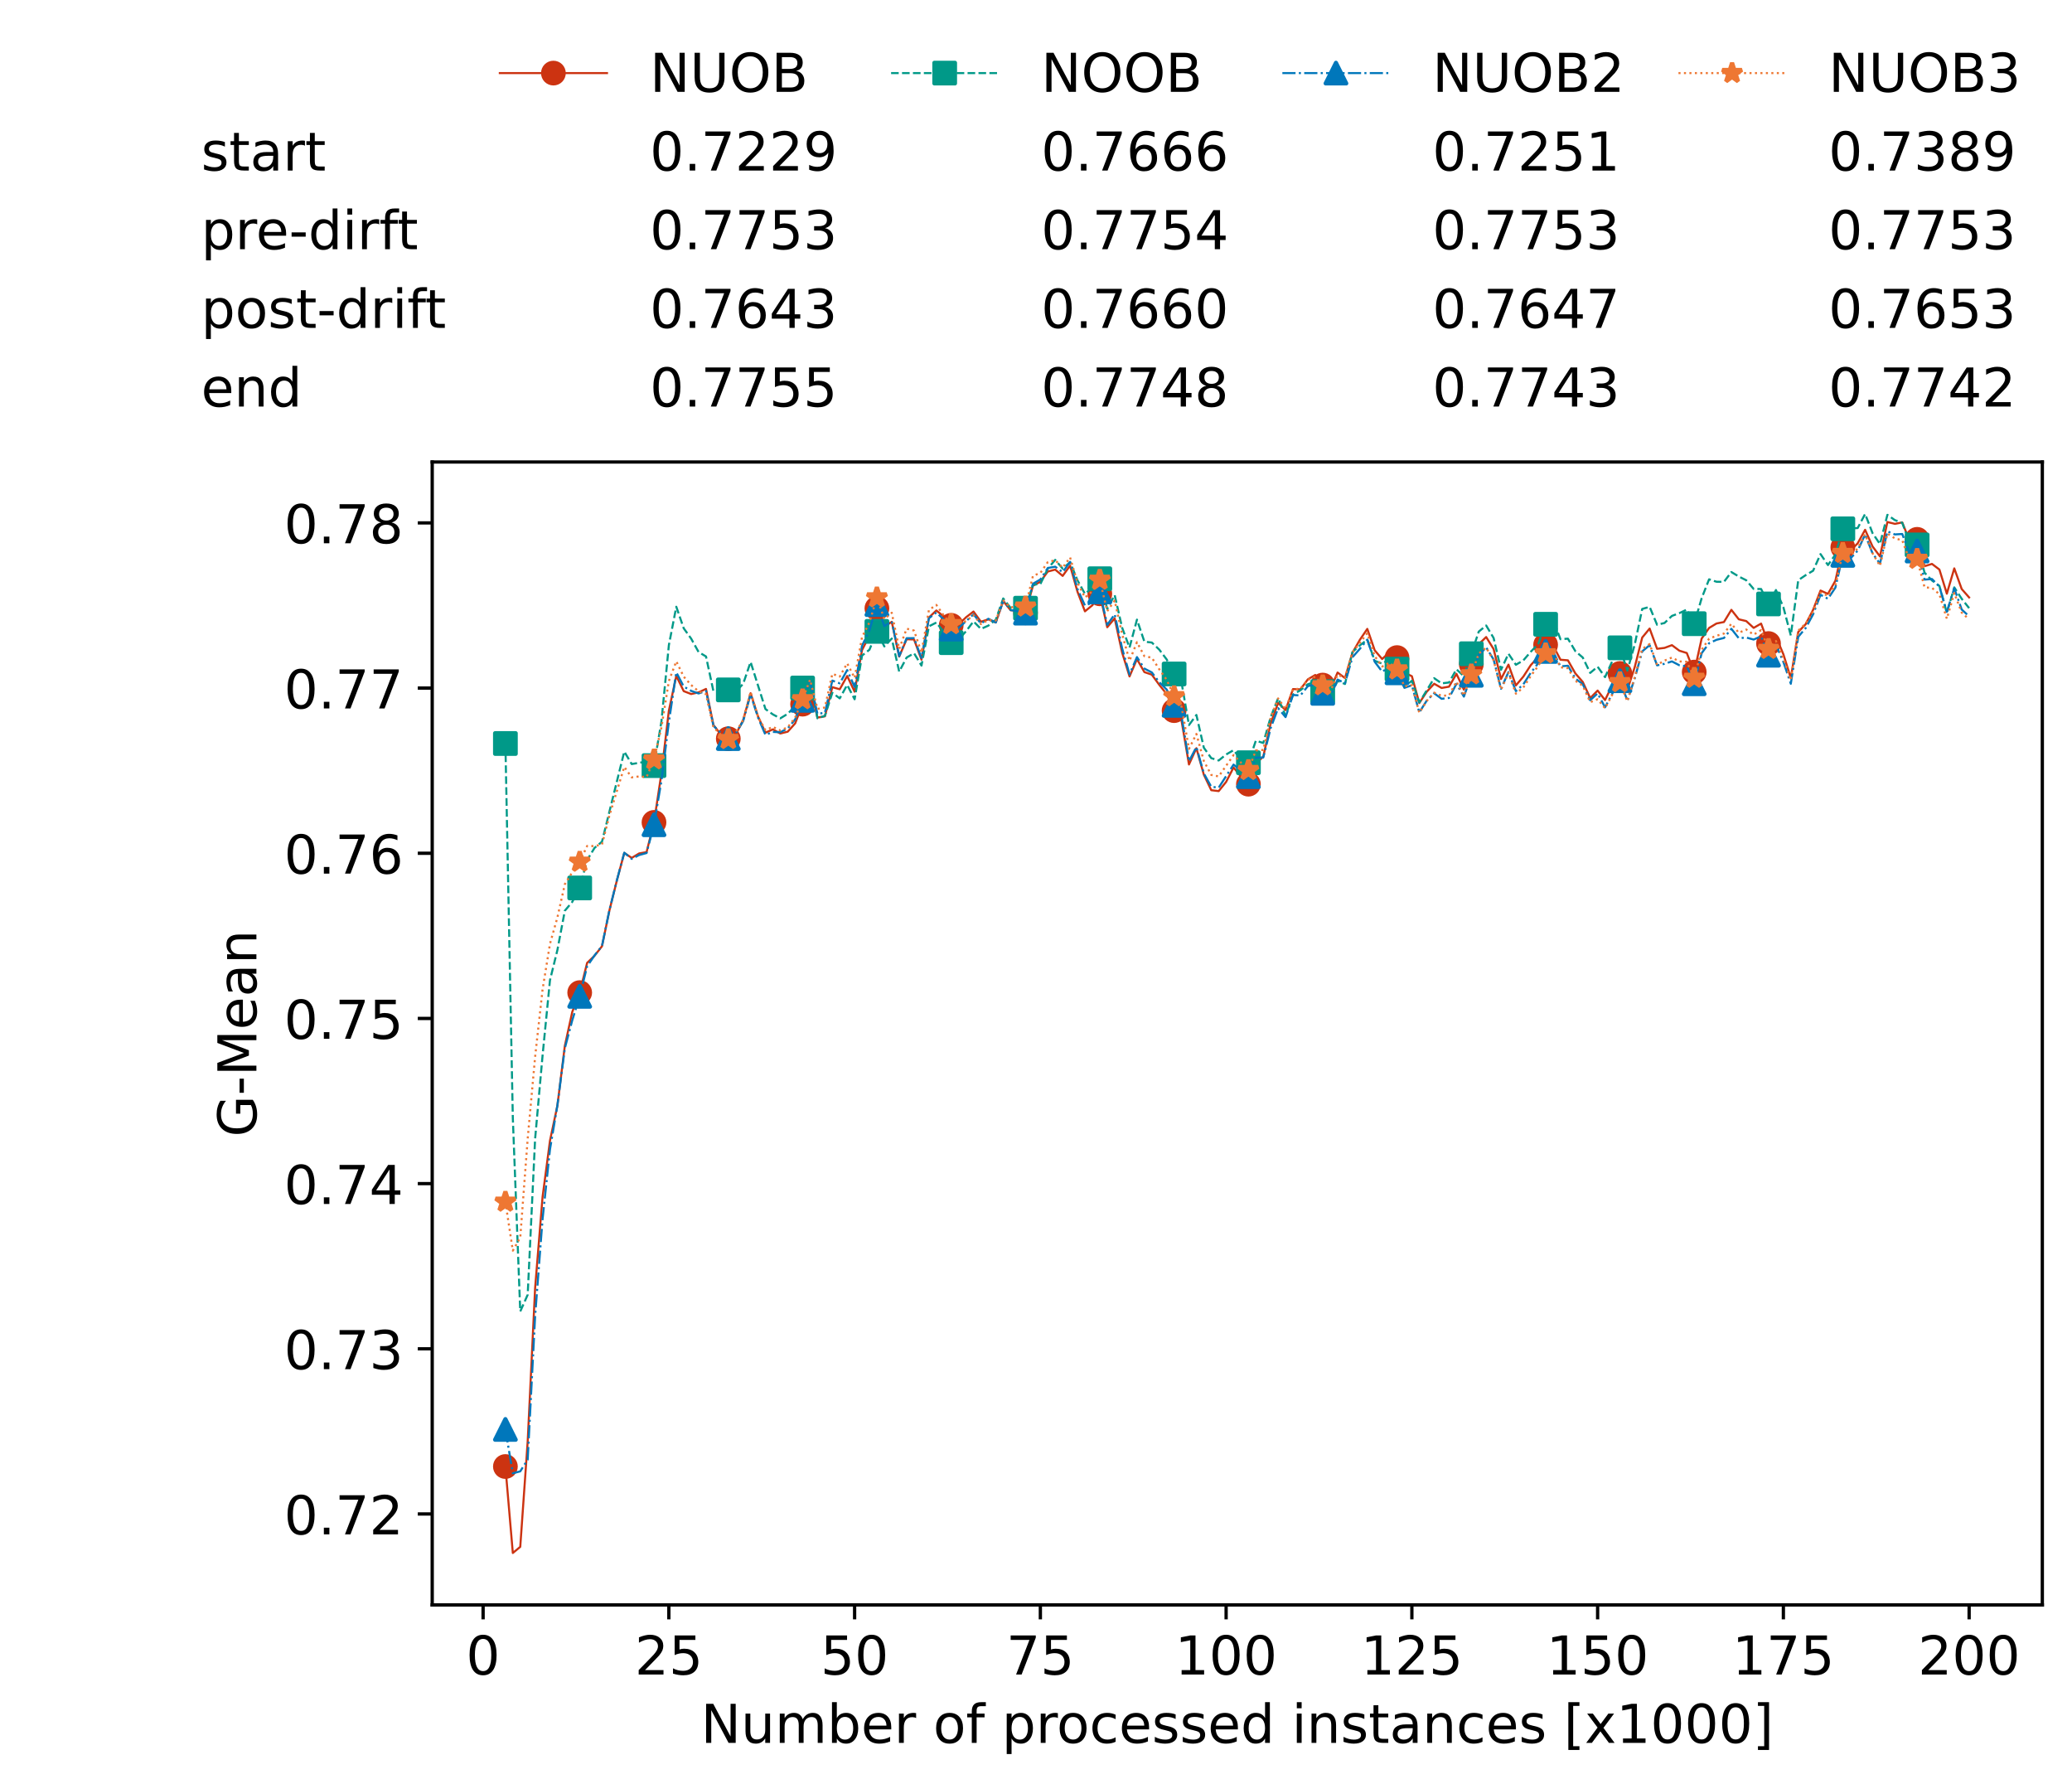 <?xml version="1.0" encoding="utf-8" standalone="no"?>
<!DOCTYPE svg PUBLIC "-//W3C//DTD SVG 1.1//EN"
  "http://www.w3.org/Graphics/SVG/1.1/DTD/svg11.dtd">
<!-- Created with matplotlib (https://matplotlib.org/) -->
<svg height="432.615pt" version="1.1" viewBox="0 0 502.65 432.615" width="502.65pt" xmlns="http://www.w3.org/2000/svg" xmlns:xlink="http://www.w3.org/1999/xlink">
 <defs>
  <style type="text/css">*{stroke-linecap:butt;stroke-linejoin:round;}</style>
 </defs>
 <g id="figure_1">
  <g id="patch_1">
   <path d="M 0 432.615 
L 502.65 432.615 
L 502.65 0 
L 0 0 
z
" style="fill:#ffffff;"/>
  </g>
  <g id="axes_1">
   <g id="patch_2">
    <path d="M 104.85 389.252 
L 495.45 389.252 
L 495.45 112.052 
L 104.85 112.052 
z
" style="fill:#ffffff;"/>
   </g>
   <g id="matplotlib.axis_1">
    <g id="xtick_1">
     <g id="line2d_1">
      <defs>
       <path d="M 0 0 
L 0 3.5 
" id="m587e66d11e" style="stroke:#000000;stroke-width:0.8;"/>
      </defs>
      <g>
       <use style="stroke:#000000;stroke-width:0.8;" x="117.197" xlink:href="#m587e66d11e" y="389.252"/>
      </g>
     </g>
     <g id="text_1">
      <!-- 0 -->
      <g transform="translate(113.061 406.13)scale(0.13 -0.13)">
       <defs>
        <path d="M 31.781 66.406 
Q 24.172 66.406 20.328 58.906 
Q 16.5 51.422 16.5 36.375 
Q 16.5 21.391 20.328 13.891 
Q 24.172 6.391 31.781 6.391 
Q 39.453 6.391 43.281 13.891 
Q 47.125 21.391 47.125 36.375 
Q 47.125 51.422 43.281 58.906 
Q 39.453 66.406 31.781 66.406 
z
M 31.781 74.219 
Q 44.047 74.219 50.516 64.516 
Q 56.984 54.828 56.984 36.375 
Q 56.984 17.969 50.516 8.266 
Q 44.047 -1.422 31.781 -1.422 
Q 19.531 -1.422 13.062 8.266 
Q 6.594 17.969 6.594 36.375 
Q 6.594 54.828 13.062 64.516 
Q 19.531 74.219 31.781 74.219 
z
" id="DejaVuSans-48"/>
       </defs>
       <use xlink:href="#DejaVuSans-48"/>
      </g>
     </g>
    </g>
    <g id="xtick_2">
     <g id="line2d_2">
      <g>
       <use style="stroke:#000000;stroke-width:0.8;" x="162.259" xlink:href="#m587e66d11e" y="389.252"/>
      </g>
     </g>
     <g id="text_2">
      <!-- 25 -->
      <g transform="translate(153.988 406.13)scale(0.13 -0.13)">
       <defs>
        <path d="M 19.188 8.297 
L 53.609 8.297 
L 53.609 0 
L 7.328 0 
L 7.328 8.297 
Q 12.938 14.109 22.625 23.891 
Q 32.328 33.688 34.812 36.531 
Q 39.547 41.844 41.422 45.531 
Q 43.312 49.219 43.312 52.781 
Q 43.312 58.594 39.234 62.25 
Q 35.156 65.922 28.609 65.922 
Q 23.969 65.922 18.812 64.312 
Q 13.672 62.703 7.812 59.422 
L 7.812 69.391 
Q 13.766 71.781 18.938 73 
Q 24.125 74.219 28.422 74.219 
Q 39.75 74.219 46.484 68.547 
Q 53.219 62.891 53.219 53.422 
Q 53.219 48.922 51.531 44.891 
Q 49.859 40.875 45.406 35.406 
Q 44.188 33.984 37.641 27.219 
Q 31.109 20.453 19.188 8.297 
z
" id="DejaVuSans-50"/>
        <path d="M 10.797 72.906 
L 49.516 72.906 
L 49.516 64.594 
L 19.828 64.594 
L 19.828 46.734 
Q 21.969 47.469 24.109 47.828 
Q 26.266 48.188 28.422 48.188 
Q 40.625 48.188 47.75 41.5 
Q 54.891 34.812 54.891 23.391 
Q 54.891 11.625 47.562 5.094 
Q 40.234 -1.422 26.906 -1.422 
Q 22.312 -1.422 17.547 -0.641 
Q 12.797 0.141 7.719 1.703 
L 7.719 11.625 
Q 12.109 9.234 16.797 8.062 
Q 21.484 6.891 26.703 6.891 
Q 35.156 6.891 40.078 11.328 
Q 45.016 15.766 45.016 23.391 
Q 45.016 31 40.078 35.438 
Q 35.156 39.891 26.703 39.891 
Q 22.75 39.891 18.812 39.016 
Q 14.891 38.141 10.797 36.281 
z
" id="DejaVuSans-53"/>
       </defs>
       <use xlink:href="#DejaVuSans-50"/>
       <use x="63.623" xlink:href="#DejaVuSans-53"/>
      </g>
     </g>
    </g>
    <g id="xtick_3">
     <g id="line2d_3">
      <g>
       <use style="stroke:#000000;stroke-width:0.8;" x="207.322" xlink:href="#m587e66d11e" y="389.252"/>
      </g>
     </g>
     <g id="text_3">
      <!-- 50 -->
      <g transform="translate(199.05 406.13)scale(0.13 -0.13)">
       <use xlink:href="#DejaVuSans-53"/>
       <use x="63.623" xlink:href="#DejaVuSans-48"/>
      </g>
     </g>
    </g>
    <g id="xtick_4">
     <g id="line2d_4">
      <g>
       <use style="stroke:#000000;stroke-width:0.8;" x="252.384" xlink:href="#m587e66d11e" y="389.252"/>
      </g>
     </g>
     <g id="text_4">
      <!-- 75 -->
      <g transform="translate(244.113 406.13)scale(0.13 -0.13)">
       <defs>
        <path d="M 8.203 72.906 
L 55.078 72.906 
L 55.078 68.703 
L 28.609 0 
L 18.312 0 
L 43.219 64.594 
L 8.203 64.594 
z
" id="DejaVuSans-55"/>
       </defs>
       <use xlink:href="#DejaVuSans-55"/>
       <use x="63.623" xlink:href="#DejaVuSans-53"/>
      </g>
     </g>
    </g>
    <g id="xtick_5">
     <g id="line2d_5">
      <g>
       <use style="stroke:#000000;stroke-width:0.8;" x="297.446" xlink:href="#m587e66d11e" y="389.252"/>
      </g>
     </g>
     <g id="text_5">
      <!-- 100 -->
      <g transform="translate(285.039 406.13)scale(0.13 -0.13)">
       <defs>
        <path d="M 12.406 8.297 
L 28.516 8.297 
L 28.516 63.922 
L 10.984 60.406 
L 10.984 69.391 
L 28.422 72.906 
L 38.281 72.906 
L 38.281 8.297 
L 54.391 8.297 
L 54.391 0 
L 12.406 0 
z
" id="DejaVuSans-49"/>
       </defs>
       <use xlink:href="#DejaVuSans-49"/>
       <use x="63.623" xlink:href="#DejaVuSans-48"/>
       <use x="127.246" xlink:href="#DejaVuSans-48"/>
      </g>
     </g>
    </g>
    <g id="xtick_6">
     <g id="line2d_6">
      <g>
       <use style="stroke:#000000;stroke-width:0.8;" x="342.509" xlink:href="#m587e66d11e" y="389.252"/>
      </g>
     </g>
     <g id="text_6">
      <!-- 125 -->
      <g transform="translate(330.102 406.13)scale(0.13 -0.13)">
       <use xlink:href="#DejaVuSans-49"/>
       <use x="63.623" xlink:href="#DejaVuSans-50"/>
       <use x="127.246" xlink:href="#DejaVuSans-53"/>
      </g>
     </g>
    </g>
    <g id="xtick_7">
     <g id="line2d_7">
      <g>
       <use style="stroke:#000000;stroke-width:0.8;" x="387.571" xlink:href="#m587e66d11e" y="389.252"/>
      </g>
     </g>
     <g id="text_7">
      <!-- 150 -->
      <g transform="translate(375.164 406.13)scale(0.13 -0.13)">
       <use xlink:href="#DejaVuSans-49"/>
       <use x="63.623" xlink:href="#DejaVuSans-53"/>
       <use x="127.246" xlink:href="#DejaVuSans-48"/>
      </g>
     </g>
    </g>
    <g id="xtick_8">
     <g id="line2d_8">
      <g>
       <use style="stroke:#000000;stroke-width:0.8;" x="432.633" xlink:href="#m587e66d11e" y="389.252"/>
      </g>
     </g>
     <g id="text_8">
      <!-- 175 -->
      <g transform="translate(420.226 406.13)scale(0.13 -0.13)">
       <use xlink:href="#DejaVuSans-49"/>
       <use x="63.623" xlink:href="#DejaVuSans-55"/>
       <use x="127.246" xlink:href="#DejaVuSans-53"/>
      </g>
     </g>
    </g>
    <g id="xtick_9">
     <g id="line2d_9">
      <g>
       <use style="stroke:#000000;stroke-width:0.8;" x="477.695" xlink:href="#m587e66d11e" y="389.252"/>
      </g>
     </g>
     <g id="text_9">
      <!-- 200 -->
      <g transform="translate(465.289 406.13)scale(0.13 -0.13)">
       <use xlink:href="#DejaVuSans-50"/>
       <use x="63.623" xlink:href="#DejaVuSans-48"/>
       <use x="127.246" xlink:href="#DejaVuSans-48"/>
      </g>
     </g>
    </g>
    <g id="text_10">
     <!-- Number of processed instances [x1000] -->
     <g transform="translate(170.025 422.711)scale(0.13 -0.13)">
      <defs>
       <path d="M 9.812 72.906 
L 23.094 72.906 
L 55.422 11.922 
L 55.422 72.906 
L 64.984 72.906 
L 64.984 0 
L 51.703 0 
L 19.391 60.984 
L 19.391 0 
L 9.812 0 
z
" id="DejaVuSans-78"/>
       <path d="M 8.5 21.578 
L 8.5 54.688 
L 17.484 54.688 
L 17.484 21.922 
Q 17.484 14.156 20.5 10.266 
Q 23.531 6.391 29.594 6.391 
Q 36.859 6.391 41.078 11.031 
Q 45.312 15.672 45.312 23.688 
L 45.312 54.688 
L 54.297 54.688 
L 54.297 0 
L 45.312 0 
L 45.312 8.406 
Q 42.047 3.422 37.719 1 
Q 33.406 -1.422 27.688 -1.422 
Q 18.266 -1.422 13.375 4.438 
Q 8.5 10.297 8.5 21.578 
z
M 31.109 56 
z
" id="DejaVuSans-117"/>
       <path d="M 52 44.188 
Q 55.375 50.25 60.062 53.125 
Q 64.75 56 71.094 56 
Q 79.641 56 84.281 50.016 
Q 88.922 44.047 88.922 33.016 
L 88.922 0 
L 79.891 0 
L 79.891 32.719 
Q 79.891 40.578 77.094 44.375 
Q 74.312 48.188 68.609 48.188 
Q 61.625 48.188 57.562 43.547 
Q 53.516 38.922 53.516 30.906 
L 53.516 0 
L 44.484 0 
L 44.484 32.719 
Q 44.484 40.625 41.703 44.406 
Q 38.922 48.188 33.109 48.188 
Q 26.219 48.188 22.156 43.531 
Q 18.109 38.875 18.109 30.906 
L 18.109 0 
L 9.078 0 
L 9.078 54.688 
L 18.109 54.688 
L 18.109 46.188 
Q 21.188 51.219 25.484 53.609 
Q 29.781 56 35.688 56 
Q 41.656 56 45.828 52.969 
Q 50 49.953 52 44.188 
z
" id="DejaVuSans-109"/>
       <path d="M 48.688 27.297 
Q 48.688 37.203 44.609 42.844 
Q 40.531 48.484 33.406 48.484 
Q 26.266 48.484 22.188 42.844 
Q 18.109 37.203 18.109 27.297 
Q 18.109 17.391 22.188 11.75 
Q 26.266 6.109 33.406 6.109 
Q 40.531 6.109 44.609 11.75 
Q 48.688 17.391 48.688 27.297 
z
M 18.109 46.391 
Q 20.953 51.266 25.266 53.625 
Q 29.594 56 35.594 56 
Q 45.562 56 51.781 48.094 
Q 58.016 40.188 58.016 27.297 
Q 58.016 14.406 51.781 6.484 
Q 45.562 -1.422 35.594 -1.422 
Q 29.594 -1.422 25.266 0.953 
Q 20.953 3.328 18.109 8.203 
L 18.109 0 
L 9.078 0 
L 9.078 75.984 
L 18.109 75.984 
z
" id="DejaVuSans-98"/>
       <path d="M 56.203 29.594 
L 56.203 25.203 
L 14.891 25.203 
Q 15.484 15.922 20.484 11.062 
Q 25.484 6.203 34.422 6.203 
Q 39.594 6.203 44.453 7.469 
Q 49.312 8.734 54.109 11.281 
L 54.109 2.781 
Q 49.266 0.734 44.188 -0.344 
Q 39.109 -1.422 33.891 -1.422 
Q 20.797 -1.422 13.156 6.188 
Q 5.516 13.812 5.516 26.812 
Q 5.516 40.234 12.766 48.109 
Q 20.016 56 32.328 56 
Q 43.359 56 49.781 48.891 
Q 56.203 41.797 56.203 29.594 
z
M 47.219 32.234 
Q 47.125 39.594 43.094 43.984 
Q 39.062 48.391 32.422 48.391 
Q 24.906 48.391 20.391 44.141 
Q 15.875 39.891 15.188 32.172 
z
" id="DejaVuSans-101"/>
       <path d="M 41.109 46.297 
Q 39.594 47.172 37.812 47.578 
Q 36.031 48 33.891 48 
Q 26.266 48 22.188 43.047 
Q 18.109 38.094 18.109 28.812 
L 18.109 0 
L 9.078 0 
L 9.078 54.688 
L 18.109 54.688 
L 18.109 46.188 
Q 20.953 51.172 25.484 53.578 
Q 30.031 56 36.531 56 
Q 37.453 56 38.578 55.875 
Q 39.703 55.766 41.062 55.516 
z
" id="DejaVuSans-114"/>
       <path id="DejaVuSans-32"/>
       <path d="M 30.609 48.391 
Q 23.391 48.391 19.188 42.75 
Q 14.984 37.109 14.984 27.297 
Q 14.984 17.484 19.156 11.844 
Q 23.344 6.203 30.609 6.203 
Q 37.797 6.203 41.984 11.859 
Q 46.188 17.531 46.188 27.297 
Q 46.188 37.016 41.984 42.703 
Q 37.797 48.391 30.609 48.391 
z
M 30.609 56 
Q 42.328 56 49.016 48.375 
Q 55.719 40.766 55.719 27.297 
Q 55.719 13.875 49.016 6.219 
Q 42.328 -1.422 30.609 -1.422 
Q 18.844 -1.422 12.172 6.219 
Q 5.516 13.875 5.516 27.297 
Q 5.516 40.766 12.172 48.375 
Q 18.844 56 30.609 56 
z
" id="DejaVuSans-111"/>
       <path d="M 37.109 75.984 
L 37.109 68.5 
L 28.516 68.5 
Q 23.688 68.5 21.797 66.547 
Q 19.922 64.594 19.922 59.516 
L 19.922 54.688 
L 34.719 54.688 
L 34.719 47.703 
L 19.922 47.703 
L 19.922 0 
L 10.891 0 
L 10.891 47.703 
L 2.297 47.703 
L 2.297 54.688 
L 10.891 54.688 
L 10.891 58.5 
Q 10.891 67.625 15.141 71.797 
Q 19.391 75.984 28.609 75.984 
z
" id="DejaVuSans-102"/>
       <path d="M 18.109 8.203 
L 18.109 -20.797 
L 9.078 -20.797 
L 9.078 54.688 
L 18.109 54.688 
L 18.109 46.391 
Q 20.953 51.266 25.266 53.625 
Q 29.594 56 35.594 56 
Q 45.562 56 51.781 48.094 
Q 58.016 40.188 58.016 27.297 
Q 58.016 14.406 51.781 6.484 
Q 45.562 -1.422 35.594 -1.422 
Q 29.594 -1.422 25.266 0.953 
Q 20.953 3.328 18.109 8.203 
z
M 48.688 27.297 
Q 48.688 37.203 44.609 42.844 
Q 40.531 48.484 33.406 48.484 
Q 26.266 48.484 22.188 42.844 
Q 18.109 37.203 18.109 27.297 
Q 18.109 17.391 22.188 11.75 
Q 26.266 6.109 33.406 6.109 
Q 40.531 6.109 44.609 11.75 
Q 48.688 17.391 48.688 27.297 
z
" id="DejaVuSans-112"/>
       <path d="M 48.781 52.594 
L 48.781 44.188 
Q 44.969 46.297 41.141 47.344 
Q 37.312 48.391 33.406 48.391 
Q 24.656 48.391 19.812 42.844 
Q 14.984 37.312 14.984 27.297 
Q 14.984 17.281 19.812 11.734 
Q 24.656 6.203 33.406 6.203 
Q 37.312 6.203 41.141 7.25 
Q 44.969 8.297 48.781 10.406 
L 48.781 2.094 
Q 45.016 0.344 40.984 -0.531 
Q 36.969 -1.422 32.422 -1.422 
Q 20.062 -1.422 12.781 6.344 
Q 5.516 14.109 5.516 27.297 
Q 5.516 40.672 12.859 48.328 
Q 20.219 56 33.016 56 
Q 37.156 56 41.109 55.141 
Q 45.062 54.297 48.781 52.594 
z
" id="DejaVuSans-99"/>
       <path d="M 44.281 53.078 
L 44.281 44.578 
Q 40.484 46.531 36.375 47.5 
Q 32.281 48.484 27.875 48.484 
Q 21.188 48.484 17.844 46.438 
Q 14.5 44.391 14.5 40.281 
Q 14.5 37.156 16.891 35.375 
Q 19.281 33.594 26.516 31.984 
L 29.594 31.297 
Q 39.156 29.25 43.188 25.516 
Q 47.219 21.781 47.219 15.094 
Q 47.219 7.469 41.188 3.016 
Q 35.156 -1.422 24.609 -1.422 
Q 20.219 -1.422 15.453 -0.562 
Q 10.688 0.297 5.422 2 
L 5.422 11.281 
Q 10.406 8.688 15.234 7.391 
Q 20.062 6.109 24.812 6.109 
Q 31.156 6.109 34.562 8.281 
Q 37.984 10.453 37.984 14.406 
Q 37.984 18.062 35.516 20.016 
Q 33.062 21.969 24.703 23.781 
L 21.578 24.516 
Q 13.234 26.266 9.516 29.906 
Q 5.812 33.547 5.812 39.891 
Q 5.812 47.609 11.281 51.797 
Q 16.75 56 26.812 56 
Q 31.781 56 36.172 55.266 
Q 40.578 54.547 44.281 53.078 
z
" id="DejaVuSans-115"/>
       <path d="M 45.406 46.391 
L 45.406 75.984 
L 54.391 75.984 
L 54.391 0 
L 45.406 0 
L 45.406 8.203 
Q 42.578 3.328 38.25 0.953 
Q 33.938 -1.422 27.875 -1.422 
Q 17.969 -1.422 11.734 6.484 
Q 5.516 14.406 5.516 27.297 
Q 5.516 40.188 11.734 48.094 
Q 17.969 56 27.875 56 
Q 33.938 56 38.25 53.625 
Q 42.578 51.266 45.406 46.391 
z
M 14.797 27.297 
Q 14.797 17.391 18.875 11.75 
Q 22.953 6.109 30.078 6.109 
Q 37.203 6.109 41.297 11.75 
Q 45.406 17.391 45.406 27.297 
Q 45.406 37.203 41.297 42.844 
Q 37.203 48.484 30.078 48.484 
Q 22.953 48.484 18.875 42.844 
Q 14.797 37.203 14.797 27.297 
z
" id="DejaVuSans-100"/>
       <path d="M 9.422 54.688 
L 18.406 54.688 
L 18.406 0 
L 9.422 0 
z
M 9.422 75.984 
L 18.406 75.984 
L 18.406 64.594 
L 9.422 64.594 
z
" id="DejaVuSans-105"/>
       <path d="M 54.891 33.016 
L 54.891 0 
L 45.906 0 
L 45.906 32.719 
Q 45.906 40.484 42.875 44.328 
Q 39.844 48.188 33.797 48.188 
Q 26.516 48.188 22.312 43.547 
Q 18.109 38.922 18.109 30.906 
L 18.109 0 
L 9.078 0 
L 9.078 54.688 
L 18.109 54.688 
L 18.109 46.188 
Q 21.344 51.125 25.703 53.562 
Q 30.078 56 35.797 56 
Q 45.219 56 50.047 50.172 
Q 54.891 44.344 54.891 33.016 
z
" id="DejaVuSans-110"/>
       <path d="M 18.312 70.219 
L 18.312 54.688 
L 36.812 54.688 
L 36.812 47.703 
L 18.312 47.703 
L 18.312 18.016 
Q 18.312 11.328 20.141 9.422 
Q 21.969 7.516 27.594 7.516 
L 36.812 7.516 
L 36.812 0 
L 27.594 0 
Q 17.188 0 13.234 3.875 
Q 9.281 7.766 9.281 18.016 
L 9.281 47.703 
L 2.688 47.703 
L 2.688 54.688 
L 9.281 54.688 
L 9.281 70.219 
z
" id="DejaVuSans-116"/>
       <path d="M 34.281 27.484 
Q 23.391 27.484 19.188 25 
Q 14.984 22.516 14.984 16.5 
Q 14.984 11.719 18.141 8.906 
Q 21.297 6.109 26.703 6.109 
Q 34.188 6.109 38.703 11.406 
Q 43.219 16.703 43.219 25.484 
L 43.219 27.484 
z
M 52.203 31.203 
L 52.203 0 
L 43.219 0 
L 43.219 8.297 
Q 40.141 3.328 35.547 0.953 
Q 30.953 -1.422 24.312 -1.422 
Q 15.922 -1.422 10.953 3.297 
Q 6 8.016 6 15.922 
Q 6 25.141 12.172 29.828 
Q 18.359 34.516 30.609 34.516 
L 43.219 34.516 
L 43.219 35.406 
Q 43.219 41.609 39.141 45 
Q 35.062 48.391 27.688 48.391 
Q 23 48.391 18.547 47.266 
Q 14.109 46.141 10.016 43.891 
L 10.016 52.203 
Q 14.938 54.109 19.578 55.047 
Q 24.219 56 28.609 56 
Q 40.484 56 46.344 49.844 
Q 52.203 43.703 52.203 31.203 
z
" id="DejaVuSans-97"/>
       <path d="M 8.594 75.984 
L 29.297 75.984 
L 29.297 69 
L 17.578 69 
L 17.578 -6.203 
L 29.297 -6.203 
L 29.297 -13.188 
L 8.594 -13.188 
z
" id="DejaVuSans-91"/>
       <path d="M 54.891 54.688 
L 35.109 28.078 
L 55.906 0 
L 45.312 0 
L 29.391 21.484 
L 13.484 0 
L 2.875 0 
L 24.125 28.609 
L 4.688 54.688 
L 15.281 54.688 
L 29.781 35.203 
L 44.281 54.688 
z
" id="DejaVuSans-120"/>
       <path d="M 30.422 75.984 
L 30.422 -13.188 
L 9.719 -13.188 
L 9.719 -6.203 
L 21.391 -6.203 
L 21.391 69 
L 9.719 69 
L 9.719 75.984 
z
" id="DejaVuSans-93"/>
      </defs>
      <use xlink:href="#DejaVuSans-78"/>
      <use x="74.805" xlink:href="#DejaVuSans-117"/>
      <use x="138.184" xlink:href="#DejaVuSans-109"/>
      <use x="235.596" xlink:href="#DejaVuSans-98"/>
      <use x="299.072" xlink:href="#DejaVuSans-101"/>
      <use x="360.596" xlink:href="#DejaVuSans-114"/>
      <use x="401.709" xlink:href="#DejaVuSans-32"/>
      <use x="433.496" xlink:href="#DejaVuSans-111"/>
      <use x="494.678" xlink:href="#DejaVuSans-102"/>
      <use x="529.883" xlink:href="#DejaVuSans-32"/>
      <use x="561.67" xlink:href="#DejaVuSans-112"/>
      <use x="625.146" xlink:href="#DejaVuSans-114"/>
      <use x="664.01" xlink:href="#DejaVuSans-111"/>
      <use x="725.191" xlink:href="#DejaVuSans-99"/>
      <use x="780.172" xlink:href="#DejaVuSans-101"/>
      <use x="841.695" xlink:href="#DejaVuSans-115"/>
      <use x="893.795" xlink:href="#DejaVuSans-115"/>
      <use x="945.895" xlink:href="#DejaVuSans-101"/>
      <use x="1007.418" xlink:href="#DejaVuSans-100"/>
      <use x="1070.895" xlink:href="#DejaVuSans-32"/>
      <use x="1102.682" xlink:href="#DejaVuSans-105"/>
      <use x="1130.465" xlink:href="#DejaVuSans-110"/>
      <use x="1193.844" xlink:href="#DejaVuSans-115"/>
      <use x="1245.943" xlink:href="#DejaVuSans-116"/>
      <use x="1285.152" xlink:href="#DejaVuSans-97"/>
      <use x="1346.432" xlink:href="#DejaVuSans-110"/>
      <use x="1409.811" xlink:href="#DejaVuSans-99"/>
      <use x="1464.791" xlink:href="#DejaVuSans-101"/>
      <use x="1526.314" xlink:href="#DejaVuSans-115"/>
      <use x="1578.414" xlink:href="#DejaVuSans-32"/>
      <use x="1610.201" xlink:href="#DejaVuSans-91"/>
      <use x="1649.215" xlink:href="#DejaVuSans-120"/>
      <use x="1708.395" xlink:href="#DejaVuSans-49"/>
      <use x="1772.018" xlink:href="#DejaVuSans-48"/>
      <use x="1835.641" xlink:href="#DejaVuSans-48"/>
      <use x="1899.264" xlink:href="#DejaVuSans-48"/>
      <use x="1962.887" xlink:href="#DejaVuSans-93"/>
     </g>
    </g>
   </g>
   <g id="matplotlib.axis_2">
    <g id="ytick_1">
     <g id="line2d_10">
      <defs>
       <path d="M 0 0 
L -3.5 0 
" id="m81abcd0c03" style="stroke:#000000;stroke-width:0.8;"/>
      </defs>
      <g>
       <use style="stroke:#000000;stroke-width:0.8;" x="104.85" xlink:href="#m81abcd0c03" y="367.19"/>
      </g>
     </g>
     <g id="text_11">
      <!-- 0.72 -->
      <g transform="translate(68.905 372.129)scale(0.13 -0.13)">
       <defs>
        <path d="M 10.688 12.406 
L 21 12.406 
L 21 0 
L 10.688 0 
z
" id="DejaVuSans-46"/>
       </defs>
       <use xlink:href="#DejaVuSans-48"/>
       <use x="63.623" xlink:href="#DejaVuSans-46"/>
       <use x="95.41" xlink:href="#DejaVuSans-55"/>
       <use x="159.033" xlink:href="#DejaVuSans-50"/>
      </g>
     </g>
    </g>
    <g id="ytick_2">
     <g id="line2d_11">
      <g>
       <use style="stroke:#000000;stroke-width:0.8;" x="104.85" xlink:href="#m81abcd0c03" y="327.129"/>
      </g>
     </g>
     <g id="text_12">
      <!-- 0.73 -->
      <g transform="translate(68.905 332.068)scale(0.13 -0.13)">
       <defs>
        <path d="M 40.578 39.312 
Q 47.656 37.797 51.625 33 
Q 55.609 28.219 55.609 21.188 
Q 55.609 10.406 48.188 4.484 
Q 40.766 -1.422 27.094 -1.422 
Q 22.516 -1.422 17.656 -0.516 
Q 12.797 0.391 7.625 2.203 
L 7.625 11.719 
Q 11.719 9.328 16.594 8.109 
Q 21.484 6.891 26.812 6.891 
Q 36.078 6.891 40.938 10.547 
Q 45.797 14.203 45.797 21.188 
Q 45.797 27.641 41.281 31.266 
Q 36.766 34.906 28.719 34.906 
L 20.219 34.906 
L 20.219 43.016 
L 29.109 43.016 
Q 36.375 43.016 40.234 45.922 
Q 44.094 48.828 44.094 54.297 
Q 44.094 59.906 40.109 62.906 
Q 36.141 65.922 28.719 65.922 
Q 24.656 65.922 20.016 65.031 
Q 15.375 64.156 9.812 62.312 
L 9.812 71.094 
Q 15.438 72.656 20.344 73.438 
Q 25.25 74.219 29.594 74.219 
Q 40.828 74.219 47.359 69.109 
Q 53.906 64.016 53.906 55.328 
Q 53.906 49.266 50.438 45.094 
Q 46.969 40.922 40.578 39.312 
z
" id="DejaVuSans-51"/>
       </defs>
       <use xlink:href="#DejaVuSans-48"/>
       <use x="63.623" xlink:href="#DejaVuSans-46"/>
       <use x="95.41" xlink:href="#DejaVuSans-55"/>
       <use x="159.033" xlink:href="#DejaVuSans-51"/>
      </g>
     </g>
    </g>
    <g id="ytick_3">
     <g id="line2d_12">
      <g>
       <use style="stroke:#000000;stroke-width:0.8;" x="104.85" xlink:href="#m81abcd0c03" y="287.067"/>
      </g>
     </g>
     <g id="text_13">
      <!-- 0.74 -->
      <g transform="translate(68.905 292.006)scale(0.13 -0.13)">
       <defs>
        <path d="M 37.797 64.312 
L 12.891 25.391 
L 37.797 25.391 
z
M 35.203 72.906 
L 47.609 72.906 
L 47.609 25.391 
L 58.016 25.391 
L 58.016 17.188 
L 47.609 17.188 
L 47.609 0 
L 37.797 0 
L 37.797 17.188 
L 4.891 17.188 
L 4.891 26.703 
z
" id="DejaVuSans-52"/>
       </defs>
       <use xlink:href="#DejaVuSans-48"/>
       <use x="63.623" xlink:href="#DejaVuSans-46"/>
       <use x="95.41" xlink:href="#DejaVuSans-55"/>
       <use x="159.033" xlink:href="#DejaVuSans-52"/>
      </g>
     </g>
    </g>
    <g id="ytick_4">
     <g id="line2d_13">
      <g>
       <use style="stroke:#000000;stroke-width:0.8;" x="104.85" xlink:href="#m81abcd0c03" y="247.005"/>
      </g>
     </g>
     <g id="text_14">
      <!-- 0.75 -->
      <g transform="translate(68.905 251.944)scale(0.13 -0.13)">
       <use xlink:href="#DejaVuSans-48"/>
       <use x="63.623" xlink:href="#DejaVuSans-46"/>
       <use x="95.41" xlink:href="#DejaVuSans-55"/>
       <use x="159.033" xlink:href="#DejaVuSans-53"/>
      </g>
     </g>
    </g>
    <g id="ytick_5">
     <g id="line2d_14">
      <g>
       <use style="stroke:#000000;stroke-width:0.8;" x="104.85" xlink:href="#m81abcd0c03" y="206.944"/>
      </g>
     </g>
     <g id="text_15">
      <!-- 0.76 -->
      <g transform="translate(68.905 211.883)scale(0.13 -0.13)">
       <defs>
        <path d="M 33.016 40.375 
Q 26.375 40.375 22.484 35.828 
Q 18.609 31.297 18.609 23.391 
Q 18.609 15.531 22.484 10.953 
Q 26.375 6.391 33.016 6.391 
Q 39.656 6.391 43.531 10.953 
Q 47.406 15.531 47.406 23.391 
Q 47.406 31.297 43.531 35.828 
Q 39.656 40.375 33.016 40.375 
z
M 52.594 71.297 
L 52.594 62.312 
Q 48.875 64.062 45.094 64.984 
Q 41.312 65.922 37.594 65.922 
Q 27.828 65.922 22.672 59.328 
Q 17.531 52.734 16.797 39.406 
Q 19.672 43.656 24.016 45.922 
Q 28.375 48.188 33.594 48.188 
Q 44.578 48.188 50.953 41.516 
Q 57.328 34.859 57.328 23.391 
Q 57.328 12.156 50.688 5.359 
Q 44.047 -1.422 33.016 -1.422 
Q 20.359 -1.422 13.672 8.266 
Q 6.984 17.969 6.984 36.375 
Q 6.984 53.656 15.188 63.938 
Q 23.391 74.219 37.203 74.219 
Q 40.922 74.219 44.703 73.484 
Q 48.484 72.75 52.594 71.297 
z
" id="DejaVuSans-54"/>
       </defs>
       <use xlink:href="#DejaVuSans-48"/>
       <use x="63.623" xlink:href="#DejaVuSans-46"/>
       <use x="95.41" xlink:href="#DejaVuSans-55"/>
       <use x="159.033" xlink:href="#DejaVuSans-54"/>
      </g>
     </g>
    </g>
    <g id="ytick_6">
     <g id="line2d_15">
      <g>
       <use style="stroke:#000000;stroke-width:0.8;" x="104.85" xlink:href="#m81abcd0c03" y="166.882"/>
      </g>
     </g>
     <g id="text_16">
      <!-- 0.77 -->
      <g transform="translate(68.905 171.821)scale(0.13 -0.13)">
       <use xlink:href="#DejaVuSans-48"/>
       <use x="63.623" xlink:href="#DejaVuSans-46"/>
       <use x="95.41" xlink:href="#DejaVuSans-55"/>
       <use x="159.033" xlink:href="#DejaVuSans-55"/>
      </g>
     </g>
    </g>
    <g id="ytick_7">
     <g id="line2d_16">
      <g>
       <use style="stroke:#000000;stroke-width:0.8;" x="104.85" xlink:href="#m81abcd0c03" y="126.821"/>
      </g>
     </g>
     <g id="text_17">
      <!-- 0.78 -->
      <g transform="translate(68.905 131.76)scale(0.13 -0.13)">
       <defs>
        <path d="M 31.781 34.625 
Q 24.75 34.625 20.719 30.859 
Q 16.703 27.094 16.703 20.516 
Q 16.703 13.922 20.719 10.156 
Q 24.75 6.391 31.781 6.391 
Q 38.812 6.391 42.859 10.172 
Q 46.922 13.969 46.922 20.516 
Q 46.922 27.094 42.891 30.859 
Q 38.875 34.625 31.781 34.625 
z
M 21.922 38.812 
Q 15.578 40.375 12.031 44.719 
Q 8.5 49.078 8.5 55.328 
Q 8.5 64.062 14.719 69.141 
Q 20.953 74.219 31.781 74.219 
Q 42.672 74.219 48.875 69.141 
Q 55.078 64.062 55.078 55.328 
Q 55.078 49.078 51.531 44.719 
Q 48 40.375 41.703 38.812 
Q 48.828 37.156 52.797 32.312 
Q 56.781 27.484 56.781 20.516 
Q 56.781 9.906 50.312 4.234 
Q 43.844 -1.422 31.781 -1.422 
Q 19.734 -1.422 13.25 4.234 
Q 6.781 9.906 6.781 20.516 
Q 6.781 27.484 10.781 32.312 
Q 14.797 37.156 21.922 38.812 
z
M 18.312 54.391 
Q 18.312 48.734 21.844 45.562 
Q 25.391 42.391 31.781 42.391 
Q 38.141 42.391 41.719 45.562 
Q 45.312 48.734 45.312 54.391 
Q 45.312 60.062 41.719 63.234 
Q 38.141 66.406 31.781 66.406 
Q 25.391 66.406 21.844 63.234 
Q 18.312 60.062 18.312 54.391 
z
" id="DejaVuSans-56"/>
       </defs>
       <use xlink:href="#DejaVuSans-48"/>
       <use x="63.623" xlink:href="#DejaVuSans-46"/>
       <use x="95.41" xlink:href="#DejaVuSans-55"/>
       <use x="159.033" xlink:href="#DejaVuSans-56"/>
      </g>
     </g>
    </g>
    <g id="text_18">
     <!-- G-Mean -->
     <g transform="translate(62.201 275.744)rotate(-90)scale(0.13 -0.13)">
      <defs>
       <path d="M 59.516 10.406 
L 59.516 29.984 
L 43.406 29.984 
L 43.406 38.094 
L 69.281 38.094 
L 69.281 6.781 
Q 63.578 2.734 56.688 0.656 
Q 49.812 -1.422 42 -1.422 
Q 24.906 -1.422 15.25 8.562 
Q 5.609 18.562 5.609 36.375 
Q 5.609 54.25 15.25 64.234 
Q 24.906 74.219 42 74.219 
Q 49.125 74.219 55.547 72.453 
Q 61.969 70.703 67.391 67.281 
L 67.391 56.781 
Q 61.922 61.422 55.766 63.766 
Q 49.609 66.109 42.828 66.109 
Q 29.438 66.109 22.719 58.641 
Q 16.016 51.172 16.016 36.375 
Q 16.016 21.625 22.719 14.156 
Q 29.438 6.688 42.828 6.688 
Q 48.047 6.688 52.141 7.594 
Q 56.25 8.5 59.516 10.406 
z
" id="DejaVuSans-71"/>
       <path d="M 4.891 31.391 
L 31.203 31.391 
L 31.203 23.391 
L 4.891 23.391 
z
" id="DejaVuSans-45"/>
       <path d="M 9.812 72.906 
L 24.516 72.906 
L 43.109 23.297 
L 61.812 72.906 
L 76.516 72.906 
L 76.516 0 
L 66.891 0 
L 66.891 64.016 
L 48.094 14.016 
L 38.188 14.016 
L 19.391 64.016 
L 19.391 0 
L 9.812 0 
z
" id="DejaVuSans-77"/>
      </defs>
      <use xlink:href="#DejaVuSans-71"/>
      <use x="77.49" xlink:href="#DejaVuSans-45"/>
      <use x="113.574" xlink:href="#DejaVuSans-77"/>
      <use x="199.854" xlink:href="#DejaVuSans-101"/>
      <use x="261.377" xlink:href="#DejaVuSans-97"/>
      <use x="322.656" xlink:href="#DejaVuSans-110"/>
     </g>
    </g>
   </g>
   <g id="line2d_17"/>
   <g id="line2d_18"/>
   <g id="line2d_19"/>
   <g id="line2d_20"/>
   <g id="line2d_21"/>
   <g id="line2d_22">
    <path clip-path="url(#pd4b7b5ca31)" d="M 122.605 355.681 
L 124.407 376.652 
L 126.21 375.159 
L 128.012 349.58 
L 129.815 312.407 
L 131.617 290.336 
L 133.419 276.666 
L 135.222 268.144 
L 137.024 253.651 
L 138.827 245.418 
L 140.629 240.741 
L 142.432 233.524 
L 144.234 231.79 
L 146.037 229.499 
L 147.839 220.815 
L 149.642 213.571 
L 151.444 206.864 
L 153.247 208.069 
L 155.049 206.987 
L 156.852 206.664 
L 158.654 199.457 
L 160.457 187.55 
L 162.259 172.38 
L 164.062 163.922 
L 165.864 167.625 
L 167.667 168.325 
L 169.469 167.921 
L 171.272 167.09 
L 173.074 175.833 
L 174.877 178.156 
L 176.679 179.166 
L 178.482 178.14 
L 180.284 174.64 
L 182.087 168.132 
L 183.889 173.76 
L 185.692 177.703 
L 187.494 176.898 
L 189.297 177.902 
L 191.099 177.454 
L 192.902 175.442 
L 196.507 166.085 
L 198.309 174.038 
L 200.112 173.736 
L 201.914 166.663 
L 203.717 167.165 
L 205.519 163.948 
L 207.322 167.756 
L 209.124 157.658 
L 210.927 154.127 
L 212.729 147.545 
L 214.532 152.018 
L 216.334 150.809 
L 218.137 159.241 
L 219.939 155.041 
L 221.742 155.091 
L 223.544 159.991 
L 225.347 149.769 
L 227.149 148.06 
L 228.952 149.545 
L 230.754 151.668 
L 232.557 151.457 
L 234.359 149.71 
L 236.162 148.319 
L 237.964 150.79 
L 239.767 150.216 
L 241.569 150.969 
L 243.372 145.769 
L 245.174 148.003 
L 246.976 148.075 
L 248.779 148.627 
L 250.581 142.061 
L 252.384 141.089 
L 254.186 138.615 
L 255.989 138.151 
L 257.791 139.674 
L 259.594 137.183 
L 261.396 143.534 
L 263.199 148.268 
L 265.001 146.788 
L 266.804 144.018 
L 268.606 152.12 
L 270.409 149.973 
L 272.211 158.245 
L 274.014 164.06 
L 275.816 159.859 
L 277.619 163.007 
L 279.421 163.624 
L 281.224 166.093 
L 283.026 168.33 
L 284.829 172.352 
L 286.631 174.781 
L 288.434 185.41 
L 290.236 181.464 
L 292.039 187.879 
L 293.841 191.648 
L 295.644 191.868 
L 297.446 189.636 
L 299.249 186.141 
L 301.051 188.352 
L 302.854 190.191 
L 304.656 185.156 
L 306.459 183.513 
L 308.261 175.407 
L 310.064 170.47 
L 311.866 172.229 
L 313.669 167.129 
L 315.471 167.191 
L 317.274 164.766 
L 319.076 163.702 
L 320.879 166.155 
L 322.681 167.339 
L 324.484 163.112 
L 326.286 164.452 
L 328.089 158.328 
L 329.891 155.182 
L 331.694 152.526 
L 333.496 157.728 
L 335.299 159.836 
L 337.101 158.147 
L 338.904 159.487 
L 340.706 163.139 
L 342.509 164.003 
L 344.311 170.518 
L 346.114 167.77 
L 347.916 165.831 
L 349.719 166.859 
L 351.521 166.539 
L 353.324 163.43 
L 355.126 167.268 
L 356.928 161.127 
L 358.731 156.234 
L 360.533 154.504 
L 362.336 157.413 
L 364.138 164.681 
L 365.941 161.196 
L 367.743 166.238 
L 369.546 164.105 
L 371.348 161.323 
L 373.151 159.352 
L 374.953 156.395 
L 376.756 156.531 
L 378.558 160.006 
L 380.361 160.15 
L 382.163 163.314 
L 383.966 165.398 
L 385.768 169.303 
L 387.571 167.49 
L 389.373 169.79 
L 391.176 166.076 
L 392.978 163.342 
L 394.781 167.322 
L 396.583 161.759 
L 398.386 154.628 
L 400.188 152.444 
L 401.991 157.354 
L 403.793 157.141 
L 405.596 156.471 
L 407.398 157.815 
L 409.201 158.375 
L 411.003 163.002 
L 412.806 154.872 
L 414.608 152.302 
L 416.411 151.219 
L 418.213 150.865 
L 420.016 147.908 
L 421.818 150.202 
L 423.621 150.63 
L 425.423 152.283 
L 427.226 151.243 
L 429.028 156.082 
L 430.831 154.379 
L 432.633 158.691 
L 434.436 164.455 
L 436.238 153.269 
L 438.041 151.393 
L 439.843 147.908 
L 441.646 143.229 
L 443.448 144.036 
L 445.251 140.844 
L 447.053 132.732 
L 448.856 133.569 
L 450.658 131.776 
L 452.461 128.496 
L 454.263 132.531 
L 456.066 134.944 
L 457.868 126.604 
L 459.671 127.054 
L 461.473 126.702 
L 463.276 131.262 
L 465.078 130.809 
L 466.881 137.32 
L 468.683 136.766 
L 470.485 138.138 
L 472.288 143.991 
L 474.09 137.851 
L 475.893 142.858 
L 477.695 144.905 
L 477.695 144.905 
" style="fill:none;stroke:#cc3311;stroke-linecap:square;stroke-width:0.5;"/>
    <defs>
     <path d="M 0 2.5 
C 0.663 2.5 1.299 2.237 1.768 1.768 
C 2.237 1.299 2.5 0.663 2.5 0 
C 2.5 -0.663 2.237 -1.299 1.768 -1.768 
C 1.299 -2.237 0.663 -2.5 0 -2.5 
C -0.663 -2.5 -1.299 -2.237 -1.768 -1.768 
C -2.237 -1.299 -2.5 -0.663 -2.5 0 
C -2.5 0.663 -2.237 1.299 -1.768 1.768 
C -1.299 2.237 -0.663 2.5 0 2.5 
z
" id="mb30a38ec13" style="stroke:#cc3311;"/>
    </defs>
    <g clip-path="url(#pd4b7b5ca31)">
     <use style="fill:#cc3311;stroke:#cc3311;" x="122.605" xlink:href="#mb30a38ec13" y="355.681"/>
     <use style="fill:#cc3311;stroke:#cc3311;" x="140.629" xlink:href="#mb30a38ec13" y="240.741"/>
     <use style="fill:#cc3311;stroke:#cc3311;" x="158.654" xlink:href="#mb30a38ec13" y="199.457"/>
     <use style="fill:#cc3311;stroke:#cc3311;" x="176.679" xlink:href="#mb30a38ec13" y="179.166"/>
     <use style="fill:#cc3311;stroke:#cc3311;" x="194.704" xlink:href="#mb30a38ec13" y="170.783"/>
     <use style="fill:#cc3311;stroke:#cc3311;" x="212.729" xlink:href="#mb30a38ec13" y="147.545"/>
     <use style="fill:#cc3311;stroke:#cc3311;" x="230.754" xlink:href="#mb30a38ec13" y="151.668"/>
     <use style="fill:#cc3311;stroke:#cc3311;" x="248.779" xlink:href="#mb30a38ec13" y="148.627"/>
     <use style="fill:#cc3311;stroke:#cc3311;" x="266.804" xlink:href="#mb30a38ec13" y="144.018"/>
     <use style="fill:#cc3311;stroke:#cc3311;" x="284.829" xlink:href="#mb30a38ec13" y="172.352"/>
     <use style="fill:#cc3311;stroke:#cc3311;" x="302.854" xlink:href="#mb30a38ec13" y="190.191"/>
     <use style="fill:#cc3311;stroke:#cc3311;" x="320.879" xlink:href="#mb30a38ec13" y="166.155"/>
     <use style="fill:#cc3311;stroke:#cc3311;" x="338.904" xlink:href="#mb30a38ec13" y="159.487"/>
     <use style="fill:#cc3311;stroke:#cc3311;" x="356.928" xlink:href="#mb30a38ec13" y="161.127"/>
     <use style="fill:#cc3311;stroke:#cc3311;" x="374.953" xlink:href="#mb30a38ec13" y="156.395"/>
     <use style="fill:#cc3311;stroke:#cc3311;" x="392.978" xlink:href="#mb30a38ec13" y="163.342"/>
     <use style="fill:#cc3311;stroke:#cc3311;" x="411.003" xlink:href="#mb30a38ec13" y="163.002"/>
     <use style="fill:#cc3311;stroke:#cc3311;" x="429.028" xlink:href="#mb30a38ec13" y="156.082"/>
     <use style="fill:#cc3311;stroke:#cc3311;" x="447.053" xlink:href="#mb30a38ec13" y="132.732"/>
     <use style="fill:#cc3311;stroke:#cc3311;" x="465.078" xlink:href="#mb30a38ec13" y="130.809"/>
    </g>
   </g>
   <g id="line2d_23"/>
   <g id="line2d_24"/>
   <g id="line2d_25"/>
   <g id="line2d_26"/>
   <g id="line2d_27">
    <path clip-path="url(#pd4b7b5ca31)" d="M 122.605 180.328 
L 124.407 271.155 
L 126.21 318.066 
L 128.012 314.023 
L 129.815 276.193 
L 131.617 256.051 
L 133.419 237.739 
L 135.222 230.408 
L 137.024 220.882 
L 138.827 218.732 
L 140.629 215.354 
L 142.432 208.582 
L 144.234 205.642 
L 146.037 204.137 
L 151.444 182.282 
L 153.247 185.314 
L 156.852 184.695 
L 158.654 185.687 
L 160.457 174.972 
L 162.259 156.491 
L 164.062 147.157 
L 165.864 152.386 
L 167.667 154.889 
L 169.469 158.136 
L 171.272 159.218 
L 173.074 167.659 
L 174.877 167.572 
L 176.679 167.321 
L 178.482 167.708 
L 180.284 165.868 
L 182.087 160.549 
L 185.692 171.97 
L 187.494 173.269 
L 189.297 174.223 
L 191.099 173.117 
L 192.902 171.26 
L 194.704 166.863 
L 196.507 164.176 
L 198.309 174.228 
L 200.112 173.609 
L 201.914 168.033 
L 203.717 169.374 
L 205.519 166.11 
L 207.322 169.594 
L 209.124 158.997 
L 210.927 157.571 
L 212.729 153.129 
L 214.532 156.782 
L 216.334 154.867 
L 218.137 162.893 
L 219.939 159.478 
L 221.742 158.428 
L 223.544 161.427 
L 225.347 151.906 
L 227.149 150.994 
L 228.952 153.272 
L 230.754 155.858 
L 232.557 155.1 
L 234.359 153.09 
L 236.162 150.709 
L 237.964 152.534 
L 239.767 151.735 
L 241.569 150.307 
L 243.372 145.143 
L 245.174 147.448 
L 246.976 146.881 
L 248.779 147.513 
L 250.581 141.807 
L 252.384 141.655 
L 254.186 137.916 
L 255.989 135.786 
L 257.791 137.909 
L 259.594 136.352 
L 261.396 140.762 
L 263.199 144.029 
L 265.001 142.533 
L 266.804 140.371 
L 268.606 147.671 
L 270.409 144.321 
L 272.211 152.218 
L 274.014 157.063 
L 275.816 150.28 
L 277.619 155.627 
L 279.421 155.838 
L 281.224 157.549 
L 283.026 159.938 
L 284.829 163.463 
L 286.631 165.541 
L 288.434 175.855 
L 290.236 173.4 
L 292.039 181.342 
L 293.841 183.873 
L 295.644 184.444 
L 297.446 182.989 
L 299.249 181.944 
L 301.051 184.145 
L 302.854 184.988 
L 304.656 179.633 
L 306.459 180.2 
L 308.261 173.901 
L 310.064 169.339 
L 311.866 173.608 
L 313.669 168.446 
L 315.471 167.403 
L 317.274 165.952 
L 319.076 165.358 
L 320.879 167.741 
L 322.681 168.935 
L 324.484 165.133 
L 326.286 165.896 
L 328.089 158.147 
L 329.891 156.524 
L 331.694 155.147 
L 333.496 160.264 
L 335.299 160.957 
L 337.101 159.866 
L 338.904 162.292 
L 340.706 166.575 
L 342.509 165.106 
L 344.311 170.374 
L 347.916 164.482 
L 349.719 165.738 
L 351.521 165.53 
L 353.324 162.33 
L 355.126 164.001 
L 358.731 153.19 
L 360.533 151.707 
L 362.336 154.731 
L 364.138 162.434 
L 365.941 158.555 
L 367.743 161.226 
L 369.546 160.17 
L 371.348 158.077 
L 373.151 156.208 
L 374.953 151.413 
L 376.756 150.332 
L 378.558 155.034 
L 380.361 154.895 
L 382.163 157.922 
L 383.966 159.471 
L 385.768 163.2 
L 387.571 161.702 
L 389.373 164.223 
L 391.176 160.231 
L 392.978 157.126 
L 394.781 162.668 
L 396.583 156.276 
L 398.386 147.691 
L 400.188 147.18 
L 401.991 151.526 
L 403.793 151.098 
L 405.596 149.379 
L 407.398 148.71 
L 409.201 147.839 
L 411.003 151.267 
L 412.806 145.093 
L 414.608 140.505 
L 416.411 141.091 
L 418.213 141.129 
L 420.016 138.741 
L 421.818 139.825 
L 423.621 140.733 
L 425.423 142.838 
L 427.226 142.85 
L 429.028 146.473 
L 430.831 143.098 
L 432.633 147.267 
L 434.436 154.122 
L 436.238 140.721 
L 438.041 139.495 
L 439.843 138.422 
L 441.646 134.387 
L 443.448 137.05 
L 445.251 134.508 
L 447.053 128.258 
L 450.658 128.071 
L 452.461 124.652 
L 454.263 129.304 
L 456.066 131.953 
L 457.868 124.868 
L 459.671 126.139 
L 461.473 126.819 
L 463.276 131.715 
L 465.078 132.166 
L 466.881 138.89 
L 468.683 140.781 
L 470.485 142.102 
L 472.288 148.673 
L 474.09 142.458 
L 475.893 145.23 
L 477.695 147.495 
L 477.695 147.495 
" style="fill:none;stroke:#009988;stroke-dasharray:1.85,0.8;stroke-dashoffset:0;stroke-width:0.5;"/>
    <defs>
     <path d="M -2.5 2.5 
L 2.5 2.5 
L 2.5 -2.5 
L -2.5 -2.5 
z
" id="m25fc359888" style="stroke:#009988;stroke-linejoin:miter;"/>
    </defs>
    <g clip-path="url(#pd4b7b5ca31)">
     <use style="fill:#009988;stroke:#009988;stroke-linejoin:miter;" x="122.605" xlink:href="#m25fc359888" y="180.328"/>
     <use style="fill:#009988;stroke:#009988;stroke-linejoin:miter;" x="140.629" xlink:href="#m25fc359888" y="215.354"/>
     <use style="fill:#009988;stroke:#009988;stroke-linejoin:miter;" x="158.654" xlink:href="#m25fc359888" y="185.687"/>
     <use style="fill:#009988;stroke:#009988;stroke-linejoin:miter;" x="176.679" xlink:href="#m25fc359888" y="167.321"/>
     <use style="fill:#009988;stroke:#009988;stroke-linejoin:miter;" x="194.704" xlink:href="#m25fc359888" y="166.863"/>
     <use style="fill:#009988;stroke:#009988;stroke-linejoin:miter;" x="212.729" xlink:href="#m25fc359888" y="153.129"/>
     <use style="fill:#009988;stroke:#009988;stroke-linejoin:miter;" x="230.754" xlink:href="#m25fc359888" y="155.858"/>
     <use style="fill:#009988;stroke:#009988;stroke-linejoin:miter;" x="248.779" xlink:href="#m25fc359888" y="147.513"/>
     <use style="fill:#009988;stroke:#009988;stroke-linejoin:miter;" x="266.804" xlink:href="#m25fc359888" y="140.371"/>
     <use style="fill:#009988;stroke:#009988;stroke-linejoin:miter;" x="284.829" xlink:href="#m25fc359888" y="163.463"/>
     <use style="fill:#009988;stroke:#009988;stroke-linejoin:miter;" x="302.854" xlink:href="#m25fc359888" y="184.988"/>
     <use style="fill:#009988;stroke:#009988;stroke-linejoin:miter;" x="320.879" xlink:href="#m25fc359888" y="167.741"/>
     <use style="fill:#009988;stroke:#009988;stroke-linejoin:miter;" x="338.904" xlink:href="#m25fc359888" y="162.292"/>
     <use style="fill:#009988;stroke:#009988;stroke-linejoin:miter;" x="356.928" xlink:href="#m25fc359888" y="158.556"/>
     <use style="fill:#009988;stroke:#009988;stroke-linejoin:miter;" x="374.953" xlink:href="#m25fc359888" y="151.413"/>
     <use style="fill:#009988;stroke:#009988;stroke-linejoin:miter;" x="392.978" xlink:href="#m25fc359888" y="157.126"/>
     <use style="fill:#009988;stroke:#009988;stroke-linejoin:miter;" x="411.003" xlink:href="#m25fc359888" y="151.267"/>
     <use style="fill:#009988;stroke:#009988;stroke-linejoin:miter;" x="429.028" xlink:href="#m25fc359888" y="146.473"/>
     <use style="fill:#009988;stroke:#009988;stroke-linejoin:miter;" x="447.053" xlink:href="#m25fc359888" y="128.258"/>
     <use style="fill:#009988;stroke:#009988;stroke-linejoin:miter;" x="465.078" xlink:href="#m25fc359888" y="132.166"/>
    </g>
   </g>
   <g id="line2d_28"/>
   <g id="line2d_29"/>
   <g id="line2d_30"/>
   <g id="line2d_31"/>
   <g id="line2d_32">
    <path clip-path="url(#pd4b7b5ca31)" d="M 122.605 346.681 
L 124.407 357.33 
L 126.21 356.849 
L 128.012 354.003 
L 129.815 319.214 
L 131.617 295.712 
L 133.419 278.767 
L 135.222 268.054 
L 137.024 254.234 
L 138.827 247.451 
L 140.629 241.653 
L 142.432 234.36 
L 144.234 231.719 
L 146.037 229.433 
L 147.839 220.753 
L 149.642 213.514 
L 151.444 206.809 
L 153.247 208.307 
L 155.049 207.382 
L 156.852 206.887 
L 158.654 200.024 
L 160.457 189.349 
L 162.259 175.149 
L 164.062 163.06 
L 165.864 166.513 
L 167.667 167.558 
L 169.469 168.187 
L 171.272 167.582 
L 173.074 176.027 
L 174.877 177.756 
L 176.679 179.129 
L 178.482 177.854 
L 180.284 174.902 
L 182.087 168.393 
L 183.889 174.021 
L 185.692 178.227 
L 187.494 177.514 
L 189.297 177.586 
L 191.099 176.655 
L 192.902 174.474 
L 196.507 165.327 
L 198.309 173.125 
L 200.112 172.872 
L 201.914 165.069 
L 203.717 165.73 
L 205.519 162.518 
L 207.322 166.605 
L 209.124 156.598 
L 210.927 152.906 
L 212.729 146.631 
L 214.532 151.853 
L 216.334 150.707 
L 218.137 159.138 
L 219.939 154.786 
L 221.742 154.773 
L 223.544 159.581 
L 225.347 149.947 
L 227.149 148.561 
L 228.952 150.236 
L 230.754 152.577 
L 232.557 152.29 
L 236.162 149.002 
L 237.964 151.22 
L 239.767 150.075 
L 241.569 150.976 
L 243.372 145.731 
L 245.174 147.968 
L 246.976 148.241 
L 248.779 148.712 
L 250.581 141.579 
L 252.384 140.545 
L 254.186 137.757 
L 255.989 137.445 
L 257.791 138.768 
L 259.594 136.277 
L 261.396 142.866 
L 263.199 146.861 
L 265.001 146.171 
L 266.804 143.559 
L 268.606 151.559 
L 270.409 148.989 
L 272.211 157.215 
L 274.014 163.563 
L 275.816 159.364 
L 277.619 162.156 
L 279.421 163.085 
L 281.224 165.459 
L 283.026 167.231 
L 284.829 171.084 
L 286.631 173.739 
L 288.434 184.648 
L 290.236 181.175 
L 292.039 187.589 
L 293.841 190.815 
L 295.644 191.035 
L 299.249 185.44 
L 302.854 188.368 
L 304.656 183.757 
L 306.459 183.721 
L 308.261 176.56 
L 310.064 171.755 
L 311.866 173.922 
L 313.669 168.563 
L 315.471 168.667 
L 317.274 166.406 
L 319.076 166.026 
L 320.879 168.161 
L 322.681 169.188 
L 324.484 164.824 
L 326.286 165.683 
L 328.089 159.401 
L 329.891 157.365 
L 331.694 155.122 
L 333.496 160.508 
L 335.299 162.887 
L 337.101 161.843 
L 338.904 163.184 
L 340.706 166.826 
L 342.509 166.192 
L 344.311 172.775 
L 346.114 169.929 
L 347.916 168.145 
L 349.719 169.48 
L 351.521 169.271 
L 353.324 165.841 
L 355.126 168.95 
L 358.731 158.897 
L 360.533 157.023 
L 362.336 159.944 
L 364.138 167.051 
L 365.941 162.998 
L 367.743 167.627 
L 369.546 165.98 
L 371.348 163.179 
L 373.151 160.863 
L 374.953 157.995 
L 376.756 157.979 
L 378.558 161.618 
L 380.361 161.461 
L 382.163 164.561 
L 383.966 165.923 
L 385.768 169.828 
L 387.571 168.171 
L 389.373 171.546 
L 391.176 168.142 
L 392.978 165.093 
L 394.781 169.895 
L 396.583 164.492 
L 398.386 157.981 
L 400.188 156.474 
L 401.991 161.363 
L 403.793 160.997 
L 405.596 160.414 
L 407.398 161.349 
L 409.201 161.592 
L 411.003 165.834 
L 412.806 158.417 
L 414.608 156.001 
L 416.411 155.177 
L 418.213 154.734 
L 420.016 152.504 
L 421.818 154.798 
L 423.621 154.623 
L 425.423 155.114 
L 427.226 154.331 
L 429.028 158.916 
L 430.831 156.391 
L 432.633 160.543 
L 434.436 165.835 
L 436.238 154.448 
L 438.041 152.329 
L 439.843 148.998 
L 441.646 144.259 
L 443.448 145.221 
L 445.251 142.512 
L 447.053 134.696 
L 448.856 135.491 
L 450.658 133.544 
L 452.461 129.638 
L 454.263 134.202 
L 456.066 136.704 
L 457.868 128.876 
L 459.671 129.616 
L 461.473 129.51 
L 463.276 134.257 
L 465.078 133.647 
L 466.881 140.572 
L 468.683 140.433 
L 470.485 142.279 
L 472.288 148.389 
L 474.09 142.669 
L 475.893 147.833 
L 477.695 149.476 
L 477.695 149.476 
" style="fill:none;stroke:#0077bb;stroke-dasharray:3.2,0.8,0.5,0.8;stroke-dashoffset:0;stroke-width:0.5;"/>
    <defs>
     <path d="M 0 -2.5 
L -2.5 2.5 
L 2.5 2.5 
z
" id="ma0cd4d276e" style="stroke:#0077bb;stroke-linejoin:miter;"/>
    </defs>
    <g clip-path="url(#pd4b7b5ca31)">
     <use style="fill:#0077bb;stroke:#0077bb;stroke-linejoin:miter;" x="122.605" xlink:href="#ma0cd4d276e" y="346.681"/>
     <use style="fill:#0077bb;stroke:#0077bb;stroke-linejoin:miter;" x="140.629" xlink:href="#ma0cd4d276e" y="241.653"/>
     <use style="fill:#0077bb;stroke:#0077bb;stroke-linejoin:miter;" x="158.654" xlink:href="#ma0cd4d276e" y="200.024"/>
     <use style="fill:#0077bb;stroke:#0077bb;stroke-linejoin:miter;" x="176.679" xlink:href="#ma0cd4d276e" y="179.129"/>
     <use style="fill:#0077bb;stroke:#0077bb;stroke-linejoin:miter;" x="194.704" xlink:href="#ma0cd4d276e" y="169.859"/>
     <use style="fill:#0077bb;stroke:#0077bb;stroke-linejoin:miter;" x="212.729" xlink:href="#ma0cd4d276e" y="146.631"/>
     <use style="fill:#0077bb;stroke:#0077bb;stroke-linejoin:miter;" x="230.754" xlink:href="#ma0cd4d276e" y="152.577"/>
     <use style="fill:#0077bb;stroke:#0077bb;stroke-linejoin:miter;" x="248.779" xlink:href="#ma0cd4d276e" y="148.712"/>
     <use style="fill:#0077bb;stroke:#0077bb;stroke-linejoin:miter;" x="266.804" xlink:href="#ma0cd4d276e" y="143.559"/>
     <use style="fill:#0077bb;stroke:#0077bb;stroke-linejoin:miter;" x="284.829" xlink:href="#ma0cd4d276e" y="171.084"/>
     <use style="fill:#0077bb;stroke:#0077bb;stroke-linejoin:miter;" x="302.854" xlink:href="#ma0cd4d276e" y="188.368"/>
     <use style="fill:#0077bb;stroke:#0077bb;stroke-linejoin:miter;" x="320.879" xlink:href="#ma0cd4d276e" y="168.161"/>
     <use style="fill:#0077bb;stroke:#0077bb;stroke-linejoin:miter;" x="338.904" xlink:href="#ma0cd4d276e" y="163.184"/>
     <use style="fill:#0077bb;stroke:#0077bb;stroke-linejoin:miter;" x="356.928" xlink:href="#ma0cd4d276e" y="163.789"/>
     <use style="fill:#0077bb;stroke:#0077bb;stroke-linejoin:miter;" x="374.953" xlink:href="#ma0cd4d276e" y="157.995"/>
     <use style="fill:#0077bb;stroke:#0077bb;stroke-linejoin:miter;" x="392.978" xlink:href="#ma0cd4d276e" y="165.093"/>
     <use style="fill:#0077bb;stroke:#0077bb;stroke-linejoin:miter;" x="411.003" xlink:href="#ma0cd4d276e" y="165.834"/>
     <use style="fill:#0077bb;stroke:#0077bb;stroke-linejoin:miter;" x="429.028" xlink:href="#ma0cd4d276e" y="158.916"/>
     <use style="fill:#0077bb;stroke:#0077bb;stroke-linejoin:miter;" x="447.053" xlink:href="#ma0cd4d276e" y="134.696"/>
     <use style="fill:#0077bb;stroke:#0077bb;stroke-linejoin:miter;" x="465.078" xlink:href="#ma0cd4d276e" y="133.647"/>
    </g>
   </g>
   <g id="line2d_33"/>
   <g id="line2d_34"/>
   <g id="line2d_35"/>
   <g id="line2d_36"/>
   <g id="line2d_37">
    <path clip-path="url(#pd4b7b5ca31)" d="M 122.605 291.486 
L 124.407 303.327 
L 126.21 300.137 
L 128.012 276.195 
L 129.815 256.312 
L 131.617 240.035 
L 133.419 228.909 
L 135.222 222.511 
L 137.024 214.451 
L 138.827 211.562 
L 140.629 209.027 
L 142.432 205.184 
L 144.234 205.208 
L 146.037 204.815 
L 147.839 197.777 
L 151.444 186.002 
L 153.247 188.539 
L 155.049 188.314 
L 156.852 188.468 
L 158.654 184.21 
L 160.457 176.427 
L 162.259 165.178 
L 164.062 160.389 
L 165.864 164.117 
L 167.667 166.139 
L 169.469 167.672 
L 171.272 168.38 
L 173.074 176.402 
L 174.877 178.173 
L 176.679 179.283 
L 178.482 177.569 
L 180.284 174.649 
L 182.087 167.802 
L 183.889 173.843 
L 185.692 177.065 
L 187.494 176.306 
L 189.297 177.156 
L 191.099 176.387 
L 192.902 174.029 
L 194.704 169.629 
L 196.507 164.847 
L 198.309 171.932 
L 200.112 171.588 
L 201.914 163.428 
L 203.717 164.089 
L 205.519 160.883 
L 207.322 164.424 
L 209.124 154.524 
L 210.927 150.923 
L 212.729 144.912 
L 214.532 150.134 
L 216.334 148.619 
L 218.137 157.389 
L 219.939 152.472 
L 221.742 152.936 
L 223.544 158.244 
L 225.347 147.938 
L 227.149 146.712 
L 228.952 149.278 
L 230.754 151.4 
L 232.557 151.364 
L 234.359 150.635 
L 236.162 149.199 
L 237.964 151.357 
L 239.767 150.369 
L 241.569 150.49 
L 243.372 145.659 
L 245.174 147.326 
L 246.976 146.994 
L 248.779 147.143 
L 250.581 139.671 
L 252.384 138.958 
L 254.186 136.327 
L 255.989 135.865 
L 257.791 137.694 
L 259.594 135.204 
L 261.396 141.327 
L 263.199 144.913 
L 265.001 143.403 
L 266.804 140.633 
L 268.606 148.229 
L 270.409 145.66 
L 272.211 153.745 
L 274.014 160.252 
L 275.816 155.741 
L 277.619 159.15 
L 279.421 159.511 
L 281.224 162.313 
L 283.026 164.863 
L 284.829 168.881 
L 286.631 171.404 
L 288.434 181.631 
L 290.236 178 
L 292.039 184.567 
L 293.841 187.941 
L 295.644 188.312 
L 299.249 183.136 
L 302.854 186.79 
L 304.656 182.01 
L 306.459 181.884 
L 308.261 174.046 
L 310.064 169.39 
L 311.866 171.966 
L 313.669 167.176 
L 315.471 167.02 
L 317.274 164.9 
L 319.076 164.106 
L 320.879 166.241 
L 322.681 167.737 
L 324.484 163.654 
L 326.286 164.351 
L 328.089 158.217 
L 331.694 153.591 
L 333.496 159.128 
L 335.299 161.662 
L 337.101 160.707 
L 338.904 162.395 
L 340.706 166.473 
L 342.509 166.176 
L 344.311 172.871 
L 346.114 170.025 
L 347.916 167.988 
L 349.719 168.754 
L 351.521 168.653 
L 353.324 165.321 
L 355.126 168.734 
L 358.731 158.53 
L 360.533 157.07 
L 362.336 160.153 
L 364.138 167.259 
L 365.941 163.199 
L 367.743 168.238 
L 369.546 166.741 
L 371.348 163.94 
L 373.151 161.535 
L 374.953 158.48 
L 376.756 158.19 
L 378.558 161.835 
L 380.361 162.079 
L 382.163 165.109 
L 383.966 166.313 
L 385.768 170.308 
L 387.571 169.578 
L 389.373 171.779 
L 391.176 168.371 
L 392.978 165.478 
L 394.781 170.117 
L 396.583 164.215 
L 398.386 157.396 
L 400.188 156.202 
L 401.991 161.247 
L 403.793 160.218 
L 405.596 159.482 
L 407.398 160.418 
L 409.201 160.496 
L 411.003 164.429 
L 412.806 157.579 
L 414.608 154.91 
L 416.411 154.192 
L 418.213 153.659 
L 420.016 151.272 
L 421.818 153.477 
L 423.621 152.683 
L 425.423 153.923 
L 427.226 152.832 
L 429.028 157.417 
L 430.831 155.465 
L 432.633 159.692 
L 434.436 164.968 
L 436.238 152.957 
L 438.041 151.217 
L 439.843 148.293 
L 441.646 143.707 
L 443.448 144.512 
L 445.251 141.967 
L 447.053 134.141 
L 448.856 134.889 
L 450.658 133.022 
L 452.461 129.598 
L 454.263 134.172 
L 456.066 137.239 
L 457.868 129.41 
L 459.671 130.566 
L 461.473 131.045 
L 463.276 135.925 
L 465.078 135.57 
L 466.881 142.456 
L 468.683 142.577 
L 470.485 144.124 
L 472.288 150.078 
L 474.09 143.824 
L 475.893 148.577 
L 477.695 150.221 
L 477.695 150.221 
" style="fill:none;stroke:#ee7733;stroke-dasharray:0.5,0.825;stroke-dashoffset:0;stroke-width:0.5;"/>
    <defs>
     <path d="M 0 -2.5 
L -0.561 -0.773 
L -2.378 -0.773 
L -0.908 0.295 
L -1.469 2.023 
L -0 0.955 
L 1.469 2.023 
L 0.908 0.295 
L 2.378 -0.773 
L 0.561 -0.773 
z
" id="m7ad80894f5" style="stroke:#ee7733;stroke-linejoin:bevel;"/>
    </defs>
    <g clip-path="url(#pd4b7b5ca31)">
     <use style="fill:#ee7733;stroke:#ee7733;stroke-linejoin:bevel;" x="122.605" xlink:href="#m7ad80894f5" y="291.486"/>
     <use style="fill:#ee7733;stroke:#ee7733;stroke-linejoin:bevel;" x="140.629" xlink:href="#m7ad80894f5" y="209.027"/>
     <use style="fill:#ee7733;stroke:#ee7733;stroke-linejoin:bevel;" x="158.654" xlink:href="#m7ad80894f5" y="184.21"/>
     <use style="fill:#ee7733;stroke:#ee7733;stroke-linejoin:bevel;" x="176.679" xlink:href="#m7ad80894f5" y="179.283"/>
     <use style="fill:#ee7733;stroke:#ee7733;stroke-linejoin:bevel;" x="194.704" xlink:href="#m7ad80894f5" y="169.629"/>
     <use style="fill:#ee7733;stroke:#ee7733;stroke-linejoin:bevel;" x="212.729" xlink:href="#m7ad80894f5" y="144.912"/>
     <use style="fill:#ee7733;stroke:#ee7733;stroke-linejoin:bevel;" x="230.754" xlink:href="#m7ad80894f5" y="151.4"/>
     <use style="fill:#ee7733;stroke:#ee7733;stroke-linejoin:bevel;" x="248.779" xlink:href="#m7ad80894f5" y="147.143"/>
     <use style="fill:#ee7733;stroke:#ee7733;stroke-linejoin:bevel;" x="266.804" xlink:href="#m7ad80894f5" y="140.633"/>
     <use style="fill:#ee7733;stroke:#ee7733;stroke-linejoin:bevel;" x="284.829" xlink:href="#m7ad80894f5" y="168.881"/>
     <use style="fill:#ee7733;stroke:#ee7733;stroke-linejoin:bevel;" x="302.854" xlink:href="#m7ad80894f5" y="186.79"/>
     <use style="fill:#ee7733;stroke:#ee7733;stroke-linejoin:bevel;" x="320.879" xlink:href="#m7ad80894f5" y="166.241"/>
     <use style="fill:#ee7733;stroke:#ee7733;stroke-linejoin:bevel;" x="338.904" xlink:href="#m7ad80894f5" y="162.395"/>
     <use style="fill:#ee7733;stroke:#ee7733;stroke-linejoin:bevel;" x="356.928" xlink:href="#m7ad80894f5" y="163.578"/>
     <use style="fill:#ee7733;stroke:#ee7733;stroke-linejoin:bevel;" x="374.953" xlink:href="#m7ad80894f5" y="158.48"/>
     <use style="fill:#ee7733;stroke:#ee7733;stroke-linejoin:bevel;" x="392.978" xlink:href="#m7ad80894f5" y="165.478"/>
     <use style="fill:#ee7733;stroke:#ee7733;stroke-linejoin:bevel;" x="411.003" xlink:href="#m7ad80894f5" y="164.429"/>
     <use style="fill:#ee7733;stroke:#ee7733;stroke-linejoin:bevel;" x="429.028" xlink:href="#m7ad80894f5" y="157.417"/>
     <use style="fill:#ee7733;stroke:#ee7733;stroke-linejoin:bevel;" x="447.053" xlink:href="#m7ad80894f5" y="134.141"/>
     <use style="fill:#ee7733;stroke:#ee7733;stroke-linejoin:bevel;" x="465.078" xlink:href="#m7ad80894f5" y="135.57"/>
    </g>
   </g>
   <g id="line2d_38"/>
   <g id="line2d_39"/>
   <g id="line2d_40"/>
   <g id="line2d_41"/>
   <g id="patch_3">
    <path d="M 104.85 389.252 
L 104.85 112.052 
" style="fill:none;stroke:#000000;stroke-linecap:square;stroke-linejoin:miter;stroke-width:0.8;"/>
   </g>
   <g id="patch_4">
    <path d="M 495.45 389.252 
L 495.45 112.052 
" style="fill:none;stroke:#000000;stroke-linecap:square;stroke-linejoin:miter;stroke-width:0.8;"/>
   </g>
   <g id="patch_5">
    <path d="M 104.85 389.252 
L 495.45 389.252 
" style="fill:none;stroke:#000000;stroke-linecap:square;stroke-linejoin:miter;stroke-width:0.8;"/>
   </g>
   <g id="patch_6">
    <path d="M 104.85 112.052 
L 495.45 112.052 
" style="fill:none;stroke:#000000;stroke-linecap:square;stroke-linejoin:miter;stroke-width:0.8;"/>
   </g>
   <g id="legend_1">
    <g id="line2d_42"/>
    <g id="line2d_43"/>
    <g id="text_19">
     <!--   -->
     <g transform="translate(48.8 22.278)scale(0.13 -0.13)">
      <use xlink:href="#DejaVuSans-32"/>
     </g>
    </g>
    <g id="line2d_44"/>
    <g id="line2d_45"/>
    <g id="text_20">
     <!-- start -->
     <g transform="translate(48.8 41.36)scale(0.13 -0.13)">
      <use xlink:href="#DejaVuSans-115"/>
      <use x="52.1" xlink:href="#DejaVuSans-116"/>
      <use x="91.309" xlink:href="#DejaVuSans-97"/>
      <use x="152.588" xlink:href="#DejaVuSans-114"/>
      <use x="193.701" xlink:href="#DejaVuSans-116"/>
     </g>
    </g>
    <g id="line2d_46"/>
    <g id="line2d_47"/>
    <g id="text_21">
     <!-- pre-dirft -->
     <g transform="translate(48.8 60.441)scale(0.13 -0.13)">
      <use xlink:href="#DejaVuSans-112"/>
      <use x="63.477" xlink:href="#DejaVuSans-114"/>
      <use x="102.34" xlink:href="#DejaVuSans-101"/>
      <use x="163.863" xlink:href="#DejaVuSans-45"/>
      <use x="199.947" xlink:href="#DejaVuSans-100"/>
      <use x="263.424" xlink:href="#DejaVuSans-105"/>
      <use x="291.207" xlink:href="#DejaVuSans-114"/>
      <use x="332.32" xlink:href="#DejaVuSans-102"/>
      <use x="365.775" xlink:href="#DejaVuSans-116"/>
     </g>
    </g>
    <g id="line2d_48"/>
    <g id="line2d_49"/>
    <g id="text_22">
     <!-- post-drift -->
     <g transform="translate(48.8 79.523)scale(0.13 -0.13)">
      <use xlink:href="#DejaVuSans-112"/>
      <use x="63.477" xlink:href="#DejaVuSans-111"/>
      <use x="124.658" xlink:href="#DejaVuSans-115"/>
      <use x="176.758" xlink:href="#DejaVuSans-116"/>
      <use x="215.967" xlink:href="#DejaVuSans-45"/>
      <use x="252.051" xlink:href="#DejaVuSans-100"/>
      <use x="315.527" xlink:href="#DejaVuSans-114"/>
      <use x="356.641" xlink:href="#DejaVuSans-105"/>
      <use x="384.424" xlink:href="#DejaVuSans-102"/>
      <use x="417.879" xlink:href="#DejaVuSans-116"/>
     </g>
    </g>
    <g id="line2d_50"/>
    <g id="line2d_51"/>
    <g id="text_23">
     <!-- end -->
     <g transform="translate(48.8 98.604)scale(0.13 -0.13)">
      <use xlink:href="#DejaVuSans-101"/>
      <use x="61.523" xlink:href="#DejaVuSans-110"/>
      <use x="124.902" xlink:href="#DejaVuSans-100"/>
     </g>
    </g>
    <g id="line2d_52">
     <path d="M 121.252 17.728 
L 147.252 17.728 
" style="fill:none;stroke:#cc3311;stroke-linecap:square;stroke-width:0.5;"/>
    </g>
    <g id="line2d_53">
     <g>
      <use style="fill:#cc3311;stroke:#cc3311;" x="134.252" xlink:href="#mb30a38ec13" y="17.728"/>
     </g>
    </g>
    <g id="text_24">
     <!-- NUOB -->
     <g transform="translate(157.652 22.278)scale(0.13 -0.13)">
      <defs>
       <path d="M 8.688 72.906 
L 18.609 72.906 
L 18.609 28.609 
Q 18.609 16.891 22.844 11.734 
Q 27.094 6.594 36.625 6.594 
Q 46.094 6.594 50.344 11.734 
Q 54.594 16.891 54.594 28.609 
L 54.594 72.906 
L 64.5 72.906 
L 64.5 27.391 
Q 64.5 13.141 57.438 5.859 
Q 50.391 -1.422 36.625 -1.422 
Q 22.797 -1.422 15.734 5.859 
Q 8.688 13.141 8.688 27.391 
z
" id="DejaVuSans-85"/>
       <path d="M 39.406 66.219 
Q 28.656 66.219 22.328 58.203 
Q 16.016 50.203 16.016 36.375 
Q 16.016 22.609 22.328 14.594 
Q 28.656 6.594 39.406 6.594 
Q 50.141 6.594 56.422 14.594 
Q 62.703 22.609 62.703 36.375 
Q 62.703 50.203 56.422 58.203 
Q 50.141 66.219 39.406 66.219 
z
M 39.406 74.219 
Q 54.734 74.219 63.906 63.938 
Q 73.094 53.656 73.094 36.375 
Q 73.094 19.141 63.906 8.859 
Q 54.734 -1.422 39.406 -1.422 
Q 24.031 -1.422 14.812 8.828 
Q 5.609 19.094 5.609 36.375 
Q 5.609 53.656 14.812 63.938 
Q 24.031 74.219 39.406 74.219 
z
" id="DejaVuSans-79"/>
       <path d="M 19.672 34.812 
L 19.672 8.109 
L 35.5 8.109 
Q 43.453 8.109 47.281 11.406 
Q 51.125 14.703 51.125 21.484 
Q 51.125 28.328 47.281 31.562 
Q 43.453 34.812 35.5 34.812 
z
M 19.672 64.797 
L 19.672 42.828 
L 34.281 42.828 
Q 41.5 42.828 45.031 45.531 
Q 48.578 48.25 48.578 53.812 
Q 48.578 59.328 45.031 62.062 
Q 41.5 64.797 34.281 64.797 
z
M 9.812 72.906 
L 35.016 72.906 
Q 46.297 72.906 52.391 68.219 
Q 58.5 63.531 58.5 54.891 
Q 58.5 48.188 55.375 44.234 
Q 52.25 40.281 46.188 39.312 
Q 53.469 37.75 57.5 32.781 
Q 61.531 27.828 61.531 20.406 
Q 61.531 10.641 54.891 5.312 
Q 48.25 0 35.984 0 
L 9.812 0 
z
" id="DejaVuSans-66"/>
      </defs>
      <use xlink:href="#DejaVuSans-78"/>
      <use x="74.805" xlink:href="#DejaVuSans-85"/>
      <use x="147.998" xlink:href="#DejaVuSans-79"/>
      <use x="226.709" xlink:href="#DejaVuSans-66"/>
     </g>
    </g>
    <g id="line2d_54"/>
    <g id="line2d_55"/>
    <g id="text_25">
     <!-- 0.7229 -->
     <g transform="translate(157.652 41.36)scale(0.13 -0.13)">
      <defs>
       <path d="M 10.984 1.516 
L 10.984 10.5 
Q 14.703 8.734 18.5 7.812 
Q 22.312 6.891 25.984 6.891 
Q 35.75 6.891 40.891 13.453 
Q 46.047 20.016 46.781 33.406 
Q 43.953 29.203 39.594 26.953 
Q 35.25 24.703 29.984 24.703 
Q 19.047 24.703 12.672 31.312 
Q 6.297 37.938 6.297 49.422 
Q 6.297 60.641 12.938 67.422 
Q 19.578 74.219 30.609 74.219 
Q 43.266 74.219 49.922 64.516 
Q 56.594 54.828 56.594 36.375 
Q 56.594 19.141 48.406 8.859 
Q 40.234 -1.422 26.422 -1.422 
Q 22.703 -1.422 18.891 -0.688 
Q 15.094 0.047 10.984 1.516 
z
M 30.609 32.422 
Q 37.25 32.422 41.125 36.953 
Q 45.016 41.5 45.016 49.422 
Q 45.016 57.281 41.125 61.844 
Q 37.25 66.406 30.609 66.406 
Q 23.969 66.406 20.094 61.844 
Q 16.219 57.281 16.219 49.422 
Q 16.219 41.5 20.094 36.953 
Q 23.969 32.422 30.609 32.422 
z
" id="DejaVuSans-57"/>
      </defs>
      <use xlink:href="#DejaVuSans-48"/>
      <use x="63.623" xlink:href="#DejaVuSans-46"/>
      <use x="95.41" xlink:href="#DejaVuSans-55"/>
      <use x="159.033" xlink:href="#DejaVuSans-50"/>
      <use x="222.656" xlink:href="#DejaVuSans-50"/>
      <use x="286.279" xlink:href="#DejaVuSans-57"/>
     </g>
    </g>
    <g id="line2d_56"/>
    <g id="line2d_57"/>
    <g id="text_26">
     <!-- 0.7753 -->
     <g transform="translate(157.652 60.441)scale(0.13 -0.13)">
      <use xlink:href="#DejaVuSans-48"/>
      <use x="63.623" xlink:href="#DejaVuSans-46"/>
      <use x="95.41" xlink:href="#DejaVuSans-55"/>
      <use x="159.033" xlink:href="#DejaVuSans-55"/>
      <use x="222.656" xlink:href="#DejaVuSans-53"/>
      <use x="286.279" xlink:href="#DejaVuSans-51"/>
     </g>
    </g>
    <g id="line2d_58"/>
    <g id="line2d_59"/>
    <g id="text_27">
     <!-- 0.7643 -->
     <g transform="translate(157.652 79.523)scale(0.13 -0.13)">
      <use xlink:href="#DejaVuSans-48"/>
      <use x="63.623" xlink:href="#DejaVuSans-46"/>
      <use x="95.41" xlink:href="#DejaVuSans-55"/>
      <use x="159.033" xlink:href="#DejaVuSans-54"/>
      <use x="222.656" xlink:href="#DejaVuSans-52"/>
      <use x="286.279" xlink:href="#DejaVuSans-51"/>
     </g>
    </g>
    <g id="line2d_60"/>
    <g id="line2d_61"/>
    <g id="text_28">
     <!-- 0.7755 -->
     <g transform="translate(157.652 98.604)scale(0.13 -0.13)">
      <use xlink:href="#DejaVuSans-48"/>
      <use x="63.623" xlink:href="#DejaVuSans-46"/>
      <use x="95.41" xlink:href="#DejaVuSans-55"/>
      <use x="159.033" xlink:href="#DejaVuSans-55"/>
      <use x="222.656" xlink:href="#DejaVuSans-53"/>
      <use x="286.279" xlink:href="#DejaVuSans-53"/>
     </g>
    </g>
    <g id="line2d_62">
     <path d="M 216.171 17.728 
L 242.171 17.728 
" style="fill:none;stroke:#009988;stroke-dasharray:1.85,0.8;stroke-dashoffset:0;stroke-width:0.5;"/>
    </g>
    <g id="line2d_63">
     <g>
      <use style="fill:#009988;stroke:#009988;stroke-linejoin:miter;" x="229.171" xlink:href="#m25fc359888" y="17.728"/>
     </g>
    </g>
    <g id="text_29">
     <!-- NOOB -->
     <g transform="translate(252.571 22.278)scale(0.13 -0.13)">
      <use xlink:href="#DejaVuSans-78"/>
      <use x="74.805" xlink:href="#DejaVuSans-79"/>
      <use x="153.516" xlink:href="#DejaVuSans-79"/>
      <use x="232.227" xlink:href="#DejaVuSans-66"/>
     </g>
    </g>
    <g id="line2d_64"/>
    <g id="line2d_65"/>
    <g id="text_30">
     <!-- 0.7666 -->
     <g transform="translate(252.571 41.36)scale(0.13 -0.13)">
      <use xlink:href="#DejaVuSans-48"/>
      <use x="63.623" xlink:href="#DejaVuSans-46"/>
      <use x="95.41" xlink:href="#DejaVuSans-55"/>
      <use x="159.033" xlink:href="#DejaVuSans-54"/>
      <use x="222.656" xlink:href="#DejaVuSans-54"/>
      <use x="286.279" xlink:href="#DejaVuSans-54"/>
     </g>
    </g>
    <g id="line2d_66"/>
    <g id="line2d_67"/>
    <g id="text_31">
     <!-- 0.7754 -->
     <g transform="translate(252.571 60.441)scale(0.13 -0.13)">
      <use xlink:href="#DejaVuSans-48"/>
      <use x="63.623" xlink:href="#DejaVuSans-46"/>
      <use x="95.41" xlink:href="#DejaVuSans-55"/>
      <use x="159.033" xlink:href="#DejaVuSans-55"/>
      <use x="222.656" xlink:href="#DejaVuSans-53"/>
      <use x="286.279" xlink:href="#DejaVuSans-52"/>
     </g>
    </g>
    <g id="line2d_68"/>
    <g id="line2d_69"/>
    <g id="text_32">
     <!-- 0.7660 -->
     <g transform="translate(252.571 79.523)scale(0.13 -0.13)">
      <use xlink:href="#DejaVuSans-48"/>
      <use x="63.623" xlink:href="#DejaVuSans-46"/>
      <use x="95.41" xlink:href="#DejaVuSans-55"/>
      <use x="159.033" xlink:href="#DejaVuSans-54"/>
      <use x="222.656" xlink:href="#DejaVuSans-54"/>
      <use x="286.279" xlink:href="#DejaVuSans-48"/>
     </g>
    </g>
    <g id="line2d_70"/>
    <g id="line2d_71"/>
    <g id="text_33">
     <!-- 0.7748 -->
     <g transform="translate(252.571 98.604)scale(0.13 -0.13)">
      <use xlink:href="#DejaVuSans-48"/>
      <use x="63.623" xlink:href="#DejaVuSans-46"/>
      <use x="95.41" xlink:href="#DejaVuSans-55"/>
      <use x="159.033" xlink:href="#DejaVuSans-55"/>
      <use x="222.656" xlink:href="#DejaVuSans-52"/>
      <use x="286.279" xlink:href="#DejaVuSans-56"/>
     </g>
    </g>
    <g id="line2d_72">
     <path d="M 311.091 17.728 
L 337.091 17.728 
" style="fill:none;stroke:#0077bb;stroke-dasharray:3.2,0.8,0.5,0.8;stroke-dashoffset:0;stroke-width:0.5;"/>
    </g>
    <g id="line2d_73">
     <g>
      <use style="fill:#0077bb;stroke:#0077bb;stroke-linejoin:miter;" x="324.091" xlink:href="#ma0cd4d276e" y="17.728"/>
     </g>
    </g>
    <g id="text_34">
     <!-- NUOB2 -->
     <g transform="translate(347.491 22.278)scale(0.13 -0.13)">
      <use xlink:href="#DejaVuSans-78"/>
      <use x="74.805" xlink:href="#DejaVuSans-85"/>
      <use x="147.998" xlink:href="#DejaVuSans-79"/>
      <use x="226.709" xlink:href="#DejaVuSans-66"/>
      <use x="295.312" xlink:href="#DejaVuSans-50"/>
     </g>
    </g>
    <g id="line2d_74"/>
    <g id="line2d_75"/>
    <g id="text_35">
     <!-- 0.7251 -->
     <g transform="translate(347.491 41.36)scale(0.13 -0.13)">
      <use xlink:href="#DejaVuSans-48"/>
      <use x="63.623" xlink:href="#DejaVuSans-46"/>
      <use x="95.41" xlink:href="#DejaVuSans-55"/>
      <use x="159.033" xlink:href="#DejaVuSans-50"/>
      <use x="222.656" xlink:href="#DejaVuSans-53"/>
      <use x="286.279" xlink:href="#DejaVuSans-49"/>
     </g>
    </g>
    <g id="line2d_76"/>
    <g id="line2d_77"/>
    <g id="text_36">
     <!-- 0.7753 -->
     <g transform="translate(347.491 60.441)scale(0.13 -0.13)">
      <use xlink:href="#DejaVuSans-48"/>
      <use x="63.623" xlink:href="#DejaVuSans-46"/>
      <use x="95.41" xlink:href="#DejaVuSans-55"/>
      <use x="159.033" xlink:href="#DejaVuSans-55"/>
      <use x="222.656" xlink:href="#DejaVuSans-53"/>
      <use x="286.279" xlink:href="#DejaVuSans-51"/>
     </g>
    </g>
    <g id="line2d_78"/>
    <g id="line2d_79"/>
    <g id="text_37">
     <!-- 0.7647 -->
     <g transform="translate(347.491 79.523)scale(0.13 -0.13)">
      <use xlink:href="#DejaVuSans-48"/>
      <use x="63.623" xlink:href="#DejaVuSans-46"/>
      <use x="95.41" xlink:href="#DejaVuSans-55"/>
      <use x="159.033" xlink:href="#DejaVuSans-54"/>
      <use x="222.656" xlink:href="#DejaVuSans-52"/>
      <use x="286.279" xlink:href="#DejaVuSans-55"/>
     </g>
    </g>
    <g id="line2d_80"/>
    <g id="line2d_81"/>
    <g id="text_38">
     <!-- 0.7743 -->
     <g transform="translate(347.491 98.604)scale(0.13 -0.13)">
      <use xlink:href="#DejaVuSans-48"/>
      <use x="63.623" xlink:href="#DejaVuSans-46"/>
      <use x="95.41" xlink:href="#DejaVuSans-55"/>
      <use x="159.033" xlink:href="#DejaVuSans-55"/>
      <use x="222.656" xlink:href="#DejaVuSans-52"/>
      <use x="286.279" xlink:href="#DejaVuSans-51"/>
     </g>
    </g>
    <g id="line2d_82">
     <path d="M 407.186 17.728 
L 433.186 17.728 
" style="fill:none;stroke:#ee7733;stroke-dasharray:0.5,0.825;stroke-dashoffset:0;stroke-width:0.5;"/>
    </g>
    <g id="line2d_83">
     <g>
      <use style="fill:#ee7733;stroke:#ee7733;stroke-linejoin:bevel;" x="420.186" xlink:href="#m7ad80894f5" y="17.728"/>
     </g>
    </g>
    <g id="text_39">
     <!-- NUOB3 -->
     <g transform="translate(443.586 22.278)scale(0.13 -0.13)">
      <use xlink:href="#DejaVuSans-78"/>
      <use x="74.805" xlink:href="#DejaVuSans-85"/>
      <use x="147.998" xlink:href="#DejaVuSans-79"/>
      <use x="226.709" xlink:href="#DejaVuSans-66"/>
      <use x="295.312" xlink:href="#DejaVuSans-51"/>
     </g>
    </g>
    <g id="line2d_84"/>
    <g id="line2d_85"/>
    <g id="text_40">
     <!-- 0.7389 -->
     <g transform="translate(443.586 41.36)scale(0.13 -0.13)">
      <use xlink:href="#DejaVuSans-48"/>
      <use x="63.623" xlink:href="#DejaVuSans-46"/>
      <use x="95.41" xlink:href="#DejaVuSans-55"/>
      <use x="159.033" xlink:href="#DejaVuSans-51"/>
      <use x="222.656" xlink:href="#DejaVuSans-56"/>
      <use x="286.279" xlink:href="#DejaVuSans-57"/>
     </g>
    </g>
    <g id="line2d_86"/>
    <g id="line2d_87"/>
    <g id="text_41">
     <!-- 0.7753 -->
     <g transform="translate(443.586 60.441)scale(0.13 -0.13)">
      <use xlink:href="#DejaVuSans-48"/>
      <use x="63.623" xlink:href="#DejaVuSans-46"/>
      <use x="95.41" xlink:href="#DejaVuSans-55"/>
      <use x="159.033" xlink:href="#DejaVuSans-55"/>
      <use x="222.656" xlink:href="#DejaVuSans-53"/>
      <use x="286.279" xlink:href="#DejaVuSans-51"/>
     </g>
    </g>
    <g id="line2d_88"/>
    <g id="line2d_89"/>
    <g id="text_42">
     <!-- 0.7653 -->
     <g transform="translate(443.586 79.523)scale(0.13 -0.13)">
      <use xlink:href="#DejaVuSans-48"/>
      <use x="63.623" xlink:href="#DejaVuSans-46"/>
      <use x="95.41" xlink:href="#DejaVuSans-55"/>
      <use x="159.033" xlink:href="#DejaVuSans-54"/>
      <use x="222.656" xlink:href="#DejaVuSans-53"/>
      <use x="286.279" xlink:href="#DejaVuSans-51"/>
     </g>
    </g>
    <g id="line2d_90"/>
    <g id="line2d_91"/>
    <g id="text_43">
     <!-- 0.7742 -->
     <g transform="translate(443.586 98.604)scale(0.13 -0.13)">
      <use xlink:href="#DejaVuSans-48"/>
      <use x="63.623" xlink:href="#DejaVuSans-46"/>
      <use x="95.41" xlink:href="#DejaVuSans-55"/>
      <use x="159.033" xlink:href="#DejaVuSans-55"/>
      <use x="222.656" xlink:href="#DejaVuSans-52"/>
      <use x="286.279" xlink:href="#DejaVuSans-50"/>
     </g>
    </g>
   </g>
  </g>
 </g>
 <defs>
  <clipPath id="pd4b7b5ca31">
   <rect height="277.2" width="390.6" x="104.85" y="112.052"/>
  </clipPath>
 </defs>
</svg>
